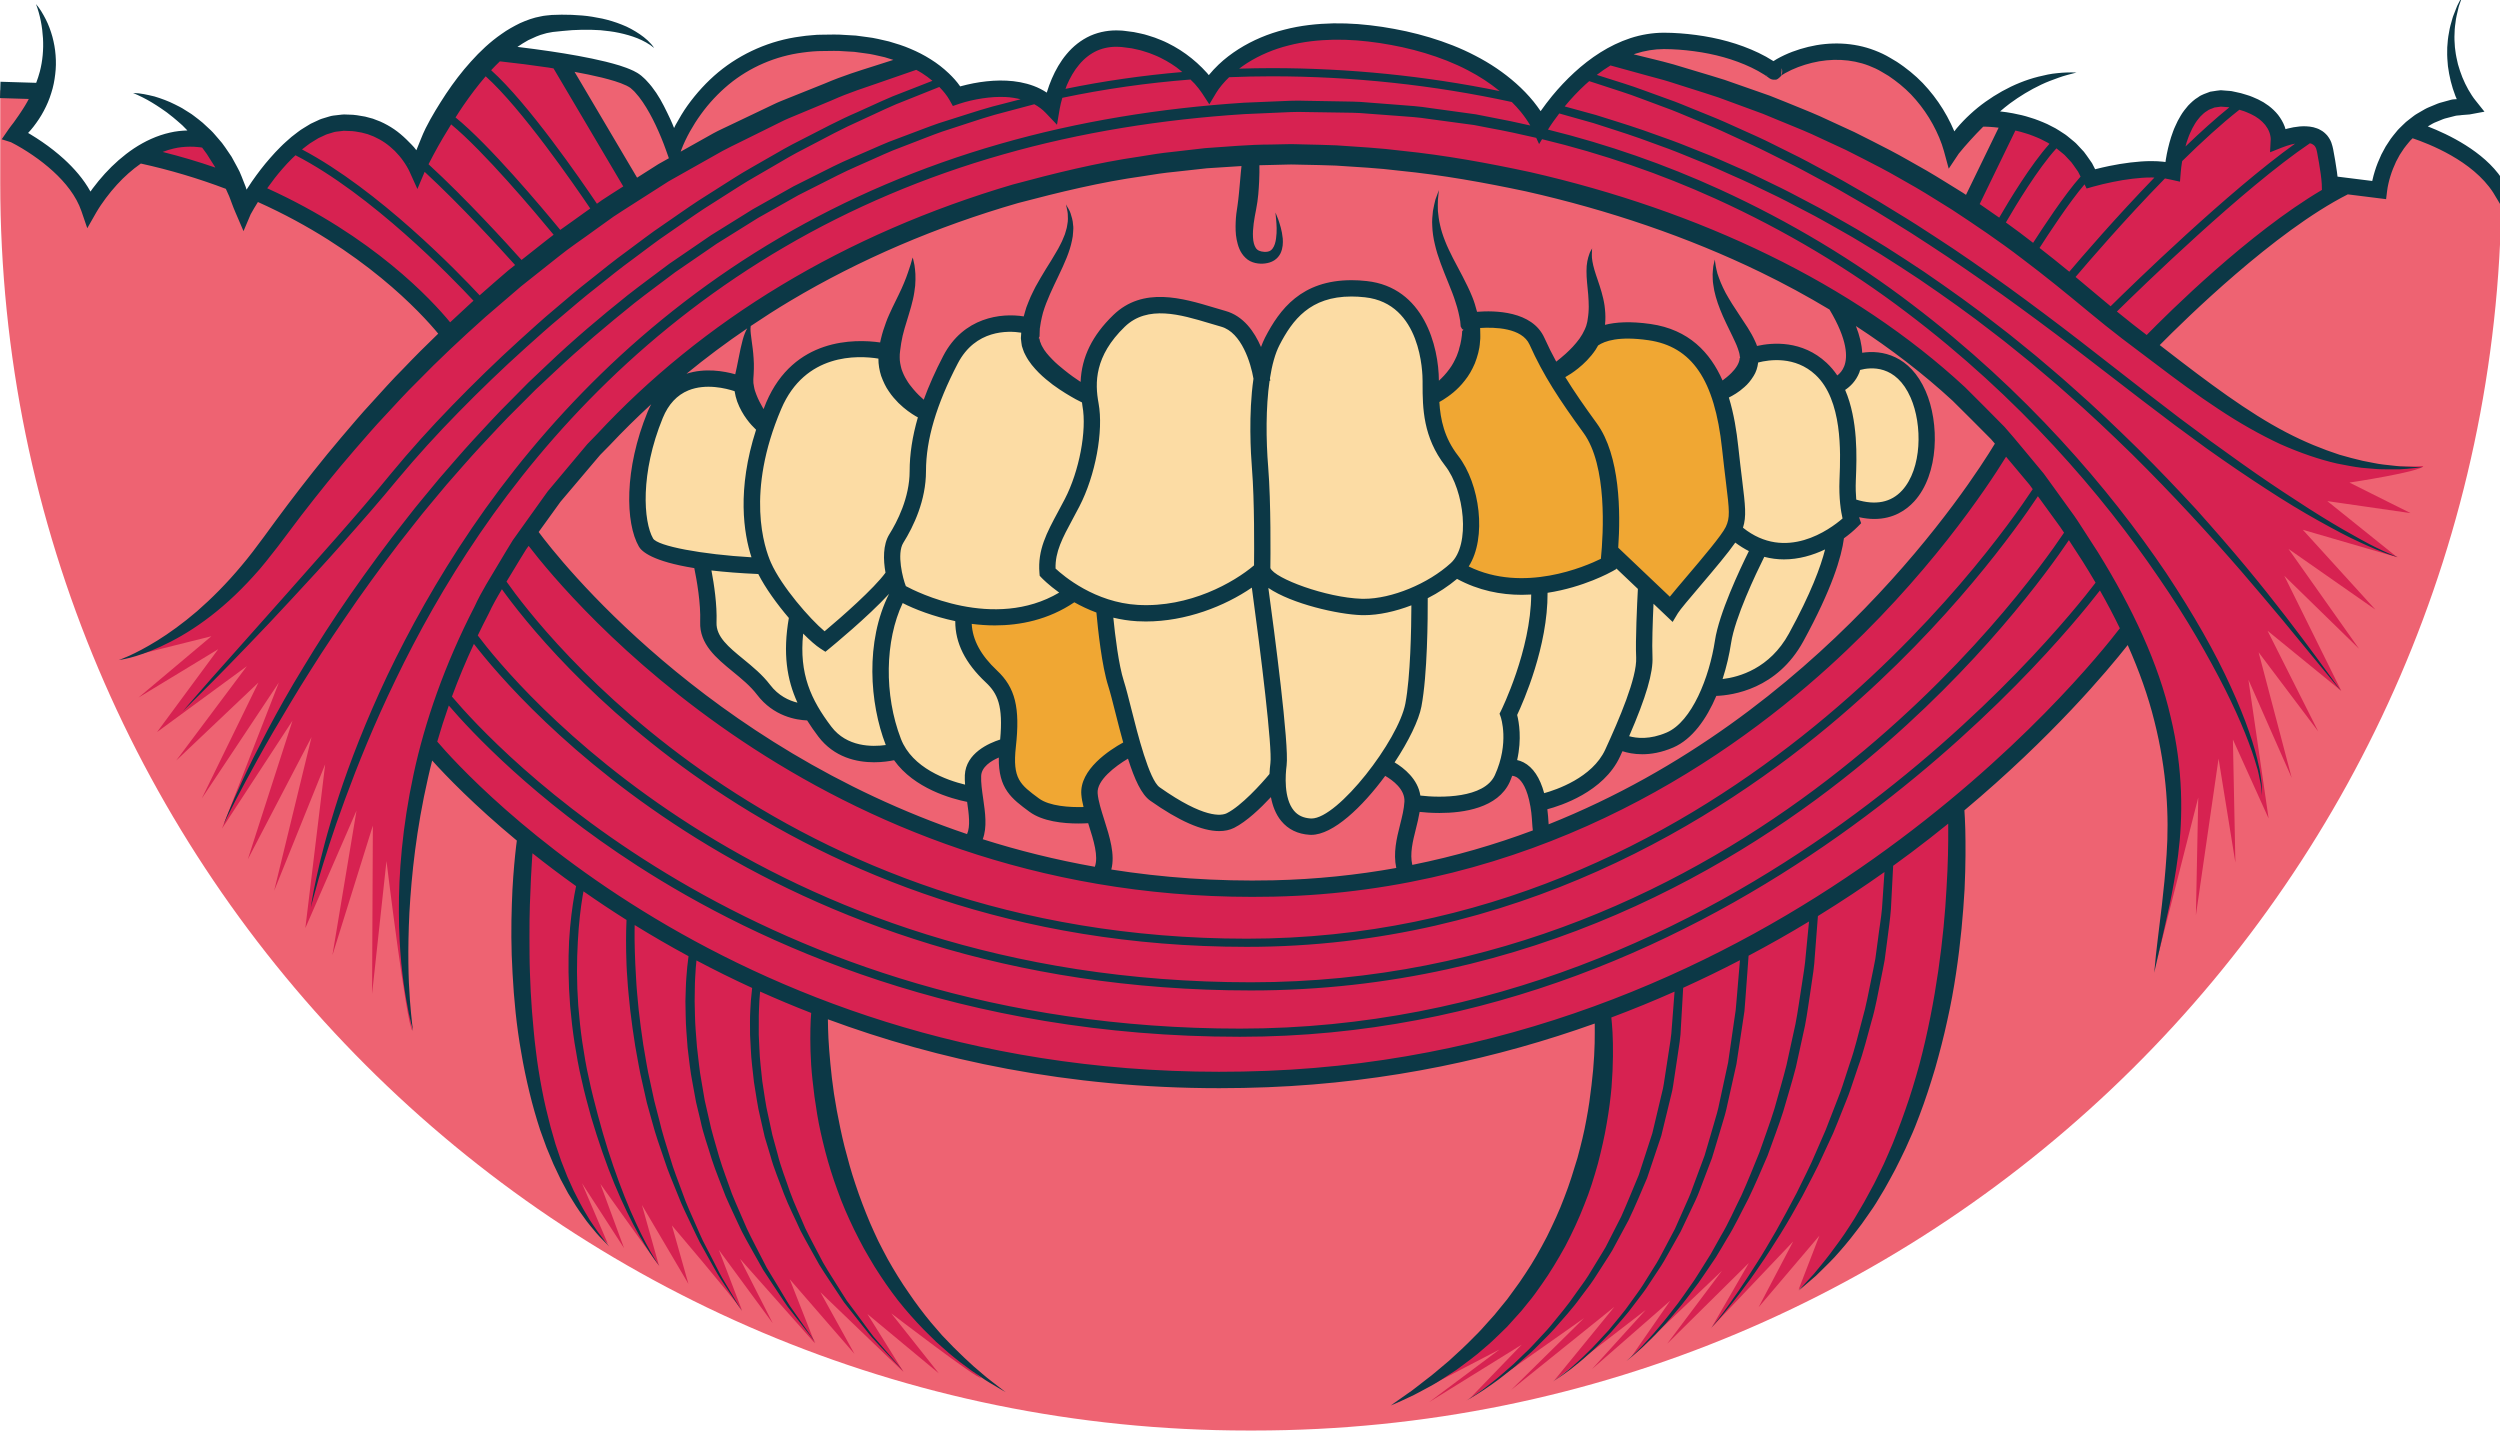 <?xml version="1.0" encoding="utf-8"?>
<!-- Generator: Adobe Illustrator 15.0.0, SVG Export Plug-In . SVG Version: 6.00 Build 0)  -->
<!DOCTYPE svg PUBLIC "-//W3C//DTD SVG 1.1//EN" "http://www.w3.org/Graphics/SVG/1.1/DTD/svg11.dtd">
<svg version="1.1" id="Layer_1" xmlns="http://www.w3.org/2000/svg" xmlns:xlink="http://www.w3.org/1999/xlink" x="0px" y="0px"
	 width="305.834px" height="176.833px" viewBox="0 0 305.834 176.833" enable-background="new 0 0 305.834 176.833"
	 xml:space="preserve">
<g>
	<defs>
		<rect id="beast-mouth-11-id-1" y="-0.625" width="306.056" height="175.625"/>
	</defs>
	<clipPath id="beast-mouth-11-id-2">
		<use xlink:href="#beast-mouth-11-id-1"  overflow="visible"/>
	</clipPath>
	<path clip-path="url(#beast-mouth-11-id-2)" fill="#EE6372" d="M305.363,22.834c-2-3.5-10.166-6.833-10.166-6.833
		c-2.166,0.834-4.334,7.5-4.334,7.5l-5.833-0.667c-0.167-9.667-6.167-5.833-6.167-5.833s2-2.334-5.166-4.667
		s-7.834,8.667-7.834,8.667c-5.667-1.333-10.333,0.833-10.333,0.833c-3.5-7.834-12.833-7.5-12.833-7.5l-3.833,4
		c-7.333-17.833-22-9.5-22-9.5s-1.334-2.5-11.167-3.833s-17.5,10.5-17.5,10.5s-3.333-8.167-20-11.334
		c-14.836-2.819-20.167,6.5-20.167,6.5s-3.667-5.166-11-5.833c-7.334-0.667-8.5,8.167-8.5,8.167c-2.5-3.666-12-1.667-12-1.667
		c-4.667-6.333-14.667-6.167-14.667-6.167c-14-1-19.333,12.667-19.333,12.667s-2.834-5.833-4.5-7.666
		c-1.667-1.833-17.167-3.5-17.167-3.5c-3.166,0.834-9.833,13.957-9.833,13.957s-1.334-4.957-8.334-5.457S29.863,25,29.863,25
		s-1.167-4.332-4.667-8.417c-6.666-2.085-14.166,8.751-14.166,8.751C9.863,21.501,1.78,16.5,1.78,16.5l3.583-5.166L0.03,11.067
		v11.298C0.03,106.663,68.367,175,152.667,175h0.728c83.824,0,151.855-67.574,152.618-151.218
		C305.801,23.527,305.585,23.222,305.363,22.834"/>
	<path clip-path="url(#beast-mouth-11-id-2)" fill="#FCDCA4" d="M79.53,66.833c-1.878-2.167-1.334-9.416-0.834-12.583s3.584-9.917,11.5-7.583
		c0,0,1.667,4.166,3.667,4.75c0,0,2.333-10,14.667-8.584c0,0,1.083,6.5,5,7.334c0,0,3.916-12.584,12.583-10.5
		c0,0,0.083,6.75,7.083,8.416c0,0,0.834-11.25,7.5-10.916c6.667,0.333,10.75,1.916,11.667,3.583s1.917,4.5,1.917,4.5
		s3.083-9.917,10.083-9.917s10.917,3.167,10.75,12.417c0,0,5.667-0.917,4.667-8.333c0,0,6.167-1.334,7.333,0.916
		c1.167,2.25,2.5,4.917,3.167,5.334c0,0,3.5-3.084,4.75-5c0,0,11.583-2,15,6.916c0,0,4.417-1.916,4.083-4.25
		c0,0,7.5-1.833,10.25,3.834c0,0,2-0.667,2.5-2.75c0,0,6.084-1.417,7.5,3c1.417,4.416,2.834,16.5-8,14.5l0.084,2.333l-2.084,1
		c0,0-2,10.25-5.5,14.167c-3.5,3.916-9.416,4.583-9.416,4.583s-2,8.417-11.584,6.917c0,0-3.083,6.333-9.333,7.166
		c0,0-0.75-4.333-3.667-4.583c0,0-2,6.583-11.916,4.833c0,0-0.75-4.333-3.667-4.75c0,0-4.25,8.167-9.333,7.667
		c-5.084-0.5-3.667-6.5-3.667-6.5s-3.834,5.667-6.584,5.583c-2.75-0.083-8.083-2.25-9-3.666c-0.916-1.417-2.166-5.417-2.166-5.417
		s-5.084,3.583-5.167,4.833s0.667,3.75,0.667,3.75s-4.25,0.75-7.167-1.083s-4-4.75-3.833-7.417c0,0-4.75,1.167-4.084,5.667
		c0,0-6.083-0.583-9.25-4.917c0,0-7.666,1.834-10.916-5.666c0,0-2.417,1.083-5.75-2.584c-3.334-3.666-6.167-5.333-6.584-7.5
		c-0.416-2.166-0.416-7.25-0.416-7.25S80.613,68.083,79.53,66.833"/>
	<path clip-path="url(#beast-mouth-11-id-2)" fill="#F0A733" d="M175.113,47.75c0,0-0.083,5.083,1.084,6.5c1.166,1.417,6.25,9.583,2.083,15.333
		c0,0,2.417,2.584,9.583,1.834c7.167-0.75,9.167-2.334,9.167-2.334s1.083-11.916-1-14.416S189.447,44.5,188.447,42.5
		s-6-4.917-8-3.417C180.447,39.083,180.28,46.667,175.113,47.75"/>
	<path clip-path="url(#beast-mouth-11-id-2)" fill="#F0A733" d="M117.78,75.083c0,0,7.833,1,13.166-2.25l4.25,1.667l3,17.083
		c0,0-6.25,2.5-4.833,7.667c0,0-3.417,1.083-6.917-0.917s-3-4.5-2.916-7.916c0.083-3.417,0.166-6-2.5-8.25
		C118.363,79.917,117.196,78.583,117.78,75.083"/>
	<path clip-path="url(#beast-mouth-11-id-2)" fill="#F0A733" d="M197.03,67.583l7.417,6.917c0,0,8.25-9.167,8.25-10.833
		c0-1.667-0.917-13.917-3.084-17.25c-2.166-3.334-6.75-7.417-14.166-5.75c0,0-2.25,4.416-5.167,5c0,0,4.417,6.416,5.25,8
		C196.363,55.25,197.363,65.25,197.03,67.583"/>
	<path clip-path="url(#beast-mouth-11-id-2)" fill="#D72251" d="M17.03,19.5c0,0,10.333,2.083,11.333,2.583s1.5,2.917,1.5,2.917l1.667-1.333
		c0,0,15.5,6.333,23.25,17.083l22.917-17.417L68.53,7.25l-8.75-0.667c0,0-7.833,9.334-8.667,13.417c0,0-4-6.083-9.916-4.917
		c-5.917,1.167-11.084,9-11.084,9s-3.75-7.416-4.916-7.5C25.197,16.583,20.53,15.75,17.03,19.5"/>
	<path clip-path="url(#beast-mouth-11-id-2)" fill="#D72251" d="M246.197,14.667L240.863,25.5l21.667,16.417c0,0,13.667-12.334,15.917-13.834
		s7-4.5,7-4.5s-0.25-6.583-1.667-7c-1.417-0.416-4.917,0.584-4.917,0.584s-1.333-5.25-5.916-5.417
		c-4.584-0.167-6.917,5.25-7.417,8.667c0,0-6.833,0.25-9.583,1.75C255.947,22.167,253.697,15.917,246.197,14.667"/>
	<path clip-path="url(#beast-mouth-11-id-2)" fill="#D72251" d="M64.614,65.25c0,0,25.516,40.933,88.5,43.667
		c57.583,2.5,92.083-54.75,92.083-54.75s13,12.833,15.166,23.083c0,0-41.442,55.464-112.958,54.875
		c-60.75-0.5-94.967-39.743-94.75-40.875C54.781,80.125,64.614,65.25,64.614,65.25"/>
	<path clip-path="url(#beast-mouth-11-id-2)" fill="#D72251" d="M64.197,102.583c0,0-0.417,18.75,0.75,26.084
		c1.167,7.333,3.093,17.548,9.417,23.5l-3.167-7.417l5.146,7.938l-2.896-7.855c0,0,6.208,8.685,7.167,10l-2.083-7.416l5.687,9.646
		l-2.021-7.146c0,0,7.227,8.476,8.584,10.416l-2.834-7.416l6.584,8.958l-4-7.875c0,0,7.713,8.711,9.166,10.333l-3.083-7.833
		l7.917,9.125l-4.167-7.542c0,0,9.311,8.967,10.167,9.75l-4.417-7.083l8.729,7.25l-5.812-7.333c0,0,10.656,8.177,11,7.896
		c-22.875-19.75-19.5-44.896-19.5-44.896S88.364,116.583,64.197,102.583"/>
	<path clip-path="url(#beast-mouth-11-id-2)" fill="#D72251" d="M196.155,124c0,0,3.625,30.25-25.75,47.875l13.042-6.792l-8.623,6.444
		l11.331-7.027l-6.407,6.64l14.032-9.89l-8.91,8.781l12.618-10.156l-7.369,9.02l11.203-8.645l-6.564,7.233l9.564-8.358l-4.794,6.908
		l11.127-10.575l-6.704,8.929l9.996-9.887l-4.534,7.854l9.95-10.479l-4.23,8.047l7.439-8.755c0,0-2.459,6.375-2.542,6.583
		c0,0,19.625-14.5,19.25-58C239.28,99.75,213.28,117.125,196.155,124"/>
	<path clip-path="url(#beast-mouth-11-id-2)" fill="#D72251" d="M14.53,80.667l11.333-2.834l-8.916,7.5l9.75-5.916l-7.481,10.136l10.98-8.053
		l-8.637,11.535L31.613,83.5l-6.929,14.18l9.429-14.18l-6.954,17.859l8.621-13.192l-5.466,16.962l7.799-14.962l-4.578,18.81
		L39.78,93.5l-2.427,20.037l6.26-14.37l-2.949,17.693L45.613,101l-0.096,20.585l1.763-16.252c0,0,2.454,20.142,3.167,20.75
		c0,0-7.5-33.416,17.666-65.666C93.28,28.167,130.863,19,154.863,19s51.417,2.75,81.834,27.25
		c30.416,24.5,31.666,53.583,26.833,72.5l5.39-21.193l-0.287,14.403l2.772-19.155l2.058,12.729l-0.304-15.067l4.368,9.658
		l-2.469-16.968l5.296,12.006l-4.052-15.368l7.293,9.682l-6.197-12.312l9.02,7.359l-6.973-14.084l9.137,8.918l-8.625-12.207
		l10.629,7.425l-8.875-9.765l11.555,3.364l-8.557-6.872l10.188,1.471l-7.483-3.737c0,0,8.875-1.338,9.034-2.035
		c0,0-13,1.25-23.25-6.75s-40.417-35.833-75.75-43.5c0,0-7.584,5.5-9,8.75c0,0-5.917-10.667-21.667-11.833
		c-15.75-1.167-18.917,7.416-18.917,7.416s-3.667-7-11.5-6.666c-7.833,0.333-7.583,8.916-7.583,8.916s-6.5-4.666-11.917-1.833
		c0,0-1.416-3.583-5.333-4.083c0,0-23.583,6.833-44.5,23C46.113,46.583,39.197,58.5,35.28,63.75S22.613,79.167,14.53,80.667"/>
	<path clip-path="url(#beast-mouth-11-id-2)" fill="#0C3846" d="M297.001,15.464l0.571-0.331c0.27-0.157,0.572-0.246,0.855-0.375
		c0.29-0.12,0.571-0.249,0.884-0.314l0.913-0.235c0.3-0.102,0.628-0.074,0.94-0.133L302.114,14h0.002l1.818-0.337l-1.097-1.377
		c-0.133-0.16-0.308-0.399-0.451-0.621c-0.152-0.225-0.289-0.463-0.429-0.701c-0.271-0.482-0.512-0.985-0.725-1.503
		c-0.212-0.519-0.381-1.054-0.539-1.597c-0.127-0.548-0.258-1.102-0.32-1.667c-0.05-0.281-0.069-0.564-0.08-0.85
		c-0.009-0.284-0.05-0.573-0.032-0.858l0.032-0.863c0.004-0.29,0.066-0.572,0.098-0.861c0.043-0.284,0.061-0.58,0.14-0.859
		l0.2-0.854c0.055-0.29,0.172-0.56,0.262-0.839l0.287-0.838l-0.403,0.79c-0.129,0.267-0.286,0.524-0.381,0.805l-0.326,0.835
		c-0.122,0.276-0.182,0.569-0.269,0.857c-0.073,0.291-0.179,0.578-0.227,0.876l-0.16,0.895c-0.061,0.299-0.062,0.604-0.096,0.907
		c-0.032,0.305-0.053,0.61-0.043,0.916c-0.019,0.614,0.034,1.228,0.09,1.845c0.086,0.61,0.188,1.226,0.342,1.829
		c0.151,0.603,0.34,1.206,0.566,1.793c0.054,0.134,0.116,0.271,0.173,0.407c-0.258,0.018-0.517,0.015-0.769,0.096l-1.066,0.293
		c-0.359,0.081-0.7,0.238-1.042,0.381c-0.339,0.152-0.695,0.269-1.019,0.454l-0.97,0.563c-0.328,0.181-0.604,0.44-0.907,0.658
		c-0.306,0.219-0.587,0.464-0.847,0.735c-0.26,0.268-0.55,0.509-0.772,0.809c-0.231,0.292-0.483,0.57-0.695,0.875l-0.61,0.931
		l-0.526,0.976c-0.312,0.669-0.593,1.349-0.806,2.054c-0.108,0.351-0.205,0.706-0.285,1.068c-0.01,0.039-0.016,0.078-0.024,0.117
		l-4.249-0.531l-0.074-0.6l-0.213-1.379l-0.244-1.358c-0.023-0.187-0.137-0.556-0.228-0.837c-0.11-0.295-0.297-0.606-0.509-0.868
		c-0.236-0.262-0.495-0.496-0.799-0.649c-0.289-0.189-0.594-0.257-0.89-0.35c-0.59-0.133-1.145-0.138-1.671-0.098
		c-0.521,0.053-1.025,0.136-1.505,0.265c-0.078,0.02-0.153,0.046-0.231,0.067c-0.033-0.108-0.065-0.216-0.104-0.328
		c-0.195-0.521-0.48-0.996-0.809-1.426c-0.338-0.42-0.727-0.784-1.139-1.1l-0.637-0.432l-0.664-0.355
		c-0.456-0.202-0.893-0.408-1.378-0.545l-0.72-0.216l-0.653-0.145l-0.325-0.07l-0.162-0.035c-0.139-0.023-0.152-0.017-0.232-0.026
		l-0.785-0.06c-0.26-0.036-0.525-0.019-0.797,0.031l-0.805,0.124c-0.504,0.204-1.057,0.346-1.484,0.681
		c-0.477,0.275-0.848,0.646-1.217,1.02c-0.332,0.388-0.656,0.793-0.903,1.22c-0.261,0.426-0.489,0.858-0.674,1.303
		c-0.214,0.438-0.347,0.893-0.511,1.341c-0.133,0.453-0.272,0.906-0.371,1.363c-0.113,0.454-0.194,0.913-0.271,1.375
		c-0.018,0.101-0.027,0.201-0.043,0.301c-0.09-0.012-0.182-0.03-0.27-0.038c-0.463-0.053-0.918-0.072-1.367-0.073
		c-0.903-0.011-1.781,0.068-2.652,0.169c-0.871,0.103-1.729,0.251-2.579,0.424c-0.584,0.12-1.157,0.255-1.737,0.401l-0.119-0.235
		l-0.26-0.507l-0.326-0.469c-0.223-0.309-0.43-0.63-0.668-0.927l-0.778-0.835c-0.247-0.293-0.563-0.508-0.849-0.757
		c-0.291-0.244-0.58-0.489-0.903-0.681c-0.318-0.2-0.627-0.421-0.954-0.602l-0.997-0.511c-0.335-0.163-0.685-0.285-1.026-0.43
		c-0.342-0.149-0.697-0.248-1.047-0.361c-0.701-0.234-1.419-0.393-2.136-0.531c-0.521-0.101-1.043-0.172-1.565-0.23
		c0.395-0.333,0.789-0.67,1.207-0.978c1.191-0.877,2.465-1.652,3.825-2.296c0.679-0.324,1.386-0.587,2.104-0.842
		c0.718-0.266,1.462-0.441,2.216-0.64c-0.386-0.004-0.779-0.033-1.168-0.006c-0.39,0.015-0.782,0.037-1.172,0.082
		c-0.786,0.067-1.558,0.24-2.327,0.432c-1.541,0.386-3.032,1-4.434,1.78c-1.396,0.782-2.721,1.714-3.898,2.805
		c-0.592,0.543-1.15,1.121-1.666,1.738c-0.102,0.116-0.188,0.244-0.283,0.365c-0.264-0.629-0.561-1.231-0.888-1.838
		c-0.647-1.181-1.418-2.295-2.3-3.32c-0.877-1.038-1.877-1.938-2.992-2.757c-0.283-0.198-0.573-0.414-0.854-0.593l-0.824-0.49
		c-0.614-0.372-1.229-0.653-1.881-0.904c-2.599-1.004-5.492-1.076-8.135-0.432c-1.33,0.324-2.605,0.789-3.833,1.481
		c-0.141,0.081-0.28,0.167-0.425,0.263l-0.025-0.019c-0.582-0.374-1.178-0.698-1.785-0.991c-2.434-1.161-5.032-1.84-7.648-2.188
		c-1.314-0.175-2.616-0.275-3.961-0.279c-1.389,0.006-2.77,0.239-4.076,0.664c-2.617,0.863-4.9,2.404-6.857,4.196
		c-0.978,0.9-1.888,1.867-2.727,2.887c-0.492,0.602-0.954,1.215-1.4,1.849c-0.271-0.403-0.558-0.783-0.863-1.169
		c-0.649-0.8-1.366-1.532-2.127-2.211c-1.522-1.352-3.217-2.486-5.004-3.404c-1.783-0.936-3.659-1.655-5.567-2.233
		c-0.954-0.292-1.92-0.532-2.89-0.752c-0.983-0.214-1.967-0.392-2.914-0.54c-1.006-0.149-1.977-0.263-2.977-0.341
		c-0.996-0.072-1.996-0.105-3-0.092c-2.004,0.045-4.023,0.254-5.992,0.769c-1.97,0.492-3.882,1.288-5.624,2.389
		c-0.868,0.555-1.696,1.18-2.447,1.899c-0.424,0.41-0.816,0.822-1.187,1.278c-0.074-0.086-0.143-0.175-0.219-0.263
		c-0.389-0.429-0.793-0.843-1.224-1.227c-0.427-0.388-0.881-0.745-1.346-1.087c-0.469-0.337-0.955-0.649-1.46-0.933
		c-0.507-0.275-1.02-0.548-1.557-0.762c-0.532-0.231-1.078-0.423-1.635-0.583c-0.543-0.185-1.156-0.278-1.729-0.41l-0.804-0.105
		l-0.402-0.052c-0.216-0.032-0.321-0.022-0.486-0.035c-1.208-0.072-2.474,0.131-3.622,0.637c-1.144,0.516-2.134,1.313-2.903,2.238
		c-0.781,0.921-1.357,1.958-1.819,3.021c-0.229,0.533-0.425,1.075-0.593,1.627c-0.007,0.025-0.013,0.05-0.021,0.075
		c-0.506-0.334-1.047-0.609-1.604-0.817c-1.085-0.403-2.21-0.595-3.315-0.646c-1.106-0.056-2.196,0.028-3.266,0.185
		c-0.535,0.081-1.065,0.184-1.589,0.307l-0.787,0.2c-0.011,0.004-0.022,0.007-0.033,0.01c-0.421-0.607-0.873-1.096-1.383-1.587
		c-0.688-0.657-1.438-1.236-2.233-1.732c-0.791-0.502-1.625-0.927-2.479-1.284c-0.853-0.371-1.734-0.64-2.618-0.897
		c-0.893-0.195-1.784-0.442-2.69-0.536l-1.355-0.181l-1.378-0.08c-0.938-0.082-1.789-0.031-2.672-0.029l-0.693,0.014l-0.685,0.056
		c-0.458,0.024-0.913,0.092-1.368,0.155c-3.645,0.472-7.189,2.01-10.033,4.364c-1.418,1.18-2.685,2.572-3.757,4.062
		c-0.538,0.743-1.031,1.598-1.478,2.399c-0.063,0.116-0.118,0.247-0.179,0.366c-0.145-0.365-0.293-0.725-0.448-1.055
		c-0.5-1.054-1.058-2.249-1.735-3.247c-0.346-0.505-0.689-0.968-1.174-1.476c-0.241-0.275-0.427-0.402-0.643-0.611
		c-0.384-0.308-0.642-0.441-0.95-0.597c-1.17-0.553-2.284-0.837-3.413-1.127c-2.25-0.546-4.495-0.928-6.746-1.267
		c-1.35-0.2-2.701-0.377-4.053-0.542c0.434-0.299,0.878-0.577,1.334-0.828c0.65-0.306,1.303-0.619,1.989-0.784
		c0.328-0.112,0.713-0.144,1.011-0.213l1.196-0.123c0.805-0.091,1.522-0.129,2.305-0.144c0.773-0.014,1.545-0.004,2.317,0.051
		c0.767,0.078,1.538,0.16,2.294,0.327c0.758,0.163,1.508,0.372,2.237,0.661c0.721,0.301,1.426,0.67,2.045,1.188
		c-0.448-0.681-1.091-1.227-1.77-1.693c-0.688-0.457-1.42-0.875-2.2-1.169c-0.773-0.313-1.574-0.551-2.389-0.736
		c-0.815-0.163-1.638-0.315-2.467-0.378c-0.817-0.07-1.707-0.109-2.5-0.1L67.501,1.83c-0.491,0.057-0.914,0.071-1.359,0.178
		c-0.888,0.154-1.723,0.469-2.528,0.826c-0.784,0.388-1.551,0.811-2.246,1.313c-1.418,0.977-2.65,2.146-3.763,3.39
		c-1.121,1.238-2.119,2.558-3.035,3.927c-0.903,1.377-1.762,2.758-2.497,4.22c-0.454,0.907-0.746,1.785-1.137,2.694
		c-0.361-0.511-0.782-0.867-1.219-1.323c-0.464-0.448-0.956-0.87-1.492-1.238c-0.536-0.369-1.109-0.682-1.703-0.949l-0.912-0.351
		l-0.943-0.252c-0.631-0.12-1.381-0.246-1.924-0.24l-0.44-0.016l-0.22-0.008c-0.191,0.003-0.197,0.016-0.305,0.023l-1.007,0.116
		c-0.336,0.039-0.641,0.169-0.963,0.253c-0.319,0.091-0.637,0.185-0.922,0.335l-0.881,0.411c-0.277,0.157-0.542,0.331-0.814,0.496
		c-0.558,0.315-1.017,0.734-1.524,1.104c-0.461,0.411-0.94,0.81-1.365,1.249c-0.432,0.436-0.859,0.874-1.251,1.339
		c-0.806,0.912-1.538,1.876-2.227,2.866c-0.232,0.33-0.447,0.669-0.665,1.006c-0.032-0.107-0.059-0.216-0.098-0.321l-0.497-1.267
		c-0.154-0.428-0.356-0.835-0.58-1.233c-0.211-0.404-0.429-0.805-0.654-1.201l-0.771-1.134c-0.25-0.383-0.539-0.736-0.847-1.076
		c-0.307-0.34-0.583-0.704-0.914-1.02l-1.004-0.931c-0.348-0.294-0.712-0.57-1.074-0.844c-0.352-0.284-0.76-0.498-1.135-0.747
		c-0.373-0.256-0.787-0.444-1.188-0.65c-0.396-0.211-0.816-0.377-1.231-0.544c-0.412-0.173-0.848-0.291-1.268-0.432
		c-0.869-0.209-1.734-0.415-2.618-0.425c0.808,0.342,1.574,0.724,2.303,1.166c0.357,0.235,0.728,0.432,1.069,0.684
		c0.341,0.25,0.698,0.462,1.019,0.734c0.326,0.262,0.661,0.503,0.966,0.785s0.637,0.525,0.913,0.835
		c0.123,0.131,0.249,0.256,0.377,0.381c-0.719,0.025-1.439,0.093-2.137,0.262c-1.596,0.356-3.078,1.059-4.405,1.932
		c-1.321,0.886-2.502,1.937-3.554,3.088c-0.524,0.577-1.021,1.177-1.486,1.801c-0.095,0.128-0.184,0.262-0.278,0.392
		c-0.844-1.53-1.999-2.835-3.232-3.967c-0.848-0.77-1.744-1.473-2.678-2.111c-0.468-0.321-0.944-0.628-1.429-0.92
		c-0.098-0.059-0.196-0.113-0.294-0.17c0.223-0.248,0.455-0.489,0.653-0.76C4.561,14.896,5,14.249,5.362,13.555
		c0.369-0.688,0.68-1.414,0.907-2.167c0.122-0.373,0.222-0.753,0.301-1.138c0.071-0.387,0.148-0.77,0.184-1.161
		c0.099-0.774,0.109-1.56,0.047-2.331c-0.054-0.771-0.197-1.53-0.392-2.266C6.204,3.759,5.946,3.045,5.605,2.376
		C5.261,1.71,4.89,1.06,4.405,0.5C4.92,1.874,5.177,3.294,5.259,4.686C5.337,6.078,5.212,7.45,4.874,8.752
		c-0.122,0.471-0.277,0.929-0.446,1.38L0.06,10L0,12l3.521,0.106c-0.061,0.112-0.117,0.228-0.181,0.339
		c-0.167,0.29-0.33,0.583-0.518,0.863c-0.175,0.287-0.373,0.562-0.56,0.845l-0.589,0.836c-0.208,0.272-0.425,0.54-0.622,0.826
		L0.207,17.04l1.139,0.36c0.431,0.215,0.907,0.484,1.352,0.75c0.45,0.271,0.893,0.556,1.326,0.853
		c0.868,0.594,1.693,1.243,2.462,1.941c1.527,1.395,2.842,3.037,3.473,4.878l0.717,2.096l1.103-1.933
		c0.154-0.27,0.357-0.586,0.55-0.876c0.199-0.294,0.405-0.585,0.619-0.871c0.425-0.572,0.881-1.122,1.36-1.648
		c0.887-0.972,1.867-1.844,2.923-2.583c3.571,0.786,7.061,1.83,10.397,3.094l0.27,0.598c0.185,0.368,0.3,0.767,0.455,1.15
		c0.141,0.39,0.295,0.774,0.461,1.159l0.976,2.268l0.874-2.058v-0.001c0.257-0.472,0.559-0.975,0.858-1.455
		c0.01-0.016,0.021-0.03,0.031-0.048c12.829,5.755,20.019,13.634,22.056,16.102c-1.457,1.402-2.884,2.824-4.261,4.271
		c-1.364,1.362-2.631,2.792-3.901,4.188c-1.287,1.381-2.479,2.814-3.671,4.207c-2.375,2.793-4.559,5.586-6.586,8.261
		c-2.04,2.684-3.801,5.288-5.637,7.452c-1.828,2.194-3.689,4.044-5.441,5.574c-1.766,1.512-3.425,2.697-4.851,3.584
		c-2.857,1.776-4.731,2.396-4.731,2.396s0.486-0.058,1.379-0.283c0.889-0.232,2.182-0.646,3.752-1.368
		c1.566-0.724,3.418-1.742,5.368-3.172c1.955-1.418,3.998-3.248,5.991-5.455c1.013-1.084,1.962-2.33,2.937-3.571
		c0.944-1.251,1.919-2.544,2.922-3.874c2.033-2.629,4.218-5.365,6.591-8.101c1.191-1.362,2.381-2.767,3.665-4.116
		c1.267-1.365,2.531-2.764,3.889-4.093c2.646-2.726,5.468-5.36,8.344-7.929c1.462-1.256,2.925-2.512,4.382-3.763
		c1.504-1.193,3.001-2.382,4.487-3.562c1.472-1.198,3.052-2.227,4.547-3.331c0.755-0.542,1.506-1.081,2.252-1.615
		c0.759-0.514,1.535-0.99,2.293-1.481c1.522-0.972,3.019-1.928,4.484-2.864c1.514-0.853,2.995-1.688,4.437-2.5
		c0.721-0.406,1.432-0.807,2.133-1.202c0.703-0.389,1.425-0.715,2.12-1.067c1.396-0.69,2.745-1.356,4.04-1.997
		c0.652-0.311,1.273-0.653,1.911-0.92c0.638-0.266,1.261-0.526,1.869-0.779c1.215-0.507,2.368-0.988,3.452-1.44
		c2.145-0.963,4.105-1.563,5.696-2.123c2.331-0.808,3.921-1.358,4.613-1.599c0.234,0.13,0.471,0.255,0.695,0.397
		c0.456,0.284,0.881,0.606,1.29,0.945c-0.838,0.327-2.061,0.805-3.617,1.413c-1.584,0.57-3.423,1.458-5.559,2.417
		c-2.155,0.921-4.488,2.16-7.051,3.479c-1.294,0.635-2.589,1.394-3.935,2.169c-1.34,0.784-2.757,1.546-4.146,2.436
		c-1.393,0.886-2.825,1.795-4.287,2.724c-1.448,0.952-2.889,1.981-4.375,2.998c-1.5,0.997-2.934,2.137-4.43,3.229
		c-1.501,1.086-2.958,2.268-4.435,3.445c-1.493,1.159-2.943,2.396-4.398,3.636c-1.47,1.224-2.883,2.524-4.309,3.81
		c-2.842,2.58-5.591,5.263-8.222,7.975c-2.629,2.703-5.135,5.489-7.421,8.255c-2.267,2.782-4.533,5.391-6.702,7.861
		c-2.178,2.461-4.237,4.789-6.137,6.937c-3.814,4.289-6.992,7.864-9.217,10.366C23.623,85.559,22.364,87,22.364,87
		s1.377-1.331,3.737-3.709c1.189-1.181,2.591-2.654,4.217-4.328c1.627-1.673,3.43-3.59,5.38-5.699
		c1.951-2.106,4.068-4.388,6.247-6.855c2.184-2.461,4.481-5.078,6.761-7.848c2.301-2.752,4.772-5.471,7.41-8.155
		c2.628-2.682,5.374-5.333,8.211-7.882c1.424-1.271,2.834-2.556,4.301-3.764c1.446-1.232,2.884-2.462,4.366-3.615
		c1.467-1.171,2.913-2.346,4.403-3.426c1.485-1.086,2.909-2.219,4.397-3.211c1.475-1.01,2.905-2.033,4.341-2.979
		c1.451-0.923,2.871-1.827,4.254-2.707c1.377-0.888,2.786-1.635,4.107-2.429c1.33-0.779,2.609-1.543,3.888-2.183
		c2.532-1.328,4.837-2.577,6.968-3.506c2.111-0.968,3.93-1.864,5.496-2.44c1.878-0.752,3.258-1.304,4.061-1.625
		c0.494,0.493,0.955,1.073,1.224,1.552l0.435,0.775l0.797-0.273c0.193-0.066,0.442-0.141,0.669-0.204l0.706-0.18
		c0.474-0.111,0.953-0.202,1.433-0.275c0.959-0.142,1.926-0.215,2.871-0.165c0.623,0.029,1.226,0.133,1.813,0.274
		c-0.909,0.235-2.07,0.534-3.455,0.892c-1.831,0.501-4.014,1.25-6.54,2.033c-1.251,0.429-2.559,0.951-3.951,1.466
		c-0.694,0.262-1.406,0.531-2.135,0.805c-0.726,0.284-1.448,0.623-2.197,0.942c-1.483,0.669-3.065,1.291-4.637,2.073
		c-1.569,0.786-3.191,1.601-4.859,2.437c-1.626,0.915-3.296,1.854-5.004,2.816c-1.663,1.033-3.362,2.09-5.09,3.165
		c-1.68,1.148-3.387,2.316-5.115,3.5c-1.669,1.263-3.385,2.508-5.067,3.824c-3.336,2.667-6.657,5.468-9.797,8.461l-2.362,2.236
		L62.365,49.1c-1.54,1.516-2.978,3.117-4.435,4.678c-1.445,1.569-2.815,3.185-4.19,4.76c-1.318,1.624-2.678,3.182-3.91,4.798
		c-2.534,3.178-4.838,6.36-6.975,9.41c-2.122,3.061-4.025,6.026-5.701,8.809c-1.701,2.768-3.152,5.37-4.388,7.702
		c-1.217,2.342-2.272,4.386-3.053,6.111c-1.605,3.433-2.349,5.466-2.349,5.466s0.914-1.96,2.708-5.286
		c0.899-1.661,1.995-3.674,3.312-5.948c1.346-2.259,2.838-4.82,4.574-7.548c1.713-2.742,3.684-5.638,5.788-8.685
		c2.139-3.022,4.443-6.176,6.975-9.324c1.232-1.601,2.59-3.142,3.906-4.75c1.374-1.559,2.742-3.157,4.184-4.71
		c1.453-1.543,2.887-3.127,4.423-4.625l2.276-2.28l2.353-2.208c3.134-2.951,6.431-5.721,9.73-8.376
		c1.665-1.308,3.364-2.544,5.018-3.8c1.71-1.174,3.401-2.334,5.063-3.476c1.71-1.066,3.392-2.116,5.039-3.143
		c1.69-0.954,3.342-1.887,4.952-2.796c1.649-0.833,3.253-1.645,4.805-2.429c1.55-0.787,3.111-1.415,4.575-2.09
		c0.739-0.322,1.452-0.664,2.168-0.951c0.72-0.278,1.424-0.55,2.109-0.814c1.375-0.521,2.666-1.05,3.902-1.484
		c2.497-0.795,4.655-1.558,6.466-2.068c2.254-0.601,3.906-1.041,4.839-1.29c0.521,0.283,0.994,0.633,1.397,1.058l1.379,1.452
		l0.338-1.985c0.069-0.401,0.187-0.871,0.317-1.312c5.124-1.076,10.386-1.827,15.674-2.237c0.176,0.177,0.362,0.346,0.53,0.53
		c0.323,0.367,0.66,0.791,0.889,1.141l0.888,1.361l0.844-1.408c0.367-0.615,0.967-1.321,1.578-1.908
		c1.711-0.068,3.442-0.11,5.167-0.11c9.97,0,19.858,1.065,29.418,3.145c0.388,0.39,0.763,0.79,1.106,1.214
		c0.42,0.517,0.836,1.106,1.15,1.658c-1.595-0.363-3.197-0.706-4.816-1.003l-1.845-0.362l-1.866-0.257
		c-1.244-0.171-2.492-0.342-3.74-0.514c-1.246-0.201-2.506-0.288-3.766-0.381l-3.785-0.292c-1.261-0.13-2.535-0.12-3.806-0.146
		l-3.819-0.066c-1.278-0.054-2.537,0.027-3.801,0.076l-3.791,0.159c-10.165,0.66-20.238,2.281-29.869,5.05
		c-9.625,2.755-18.756,6.666-26.978,11.5c-8.233,4.823-15.547,10.546-21.806,16.642C67.252,51.853,62.016,58.299,57.73,64.6
		c-4.287,6.307-7.668,12.442-10.341,18.023c-2.651,5.595-4.591,10.641-5.974,14.86c-1.368,4.227-2.232,7.609-2.719,9.936
		C38.185,109.74,38.03,111,38.03,111s0.3-1.231,0.955-3.508c0.681-2.27,1.695-5.592,3.231-9.731
		c1.524-4.141,3.515-9.12,6.198-14.646c2.663-5.531,6.028-11.61,10.289-17.851c4.26-6.236,9.458-12.608,15.67-18.63
		c6.206-6.02,13.45-11.663,21.598-16.415c8.139-4.763,17.172-8.61,26.7-11.316c9.521-2.721,19.536-4.304,29.559-4.943l3.79-0.167
		c1.264-0.054,2.531-0.137,3.779-0.085l3.758,0.057c1.252,0.023,2.502,0.01,3.752,0.136l3.744,0.279
		c1.248,0.089,2.494,0.171,3.727,0.367c1.234,0.167,2.47,0.334,3.701,0.5l1.846,0.248l1.825,0.354
		c1.944,0.353,3.87,0.767,5.78,1.214l0.351,0.763l0.362-0.598c7.41,1.783,14.533,4.251,21.197,7.272
		c8.592,3.899,16.453,8.646,23.346,13.881c6.91,5.217,12.926,10.816,18.059,16.361c5.135,5.548,9.391,11.04,12.839,16.12
		c3.487,5.057,6.122,9.729,8.118,13.657c1.98,3.938,3.229,7.184,3.869,9.453c0.193,0.562,0.257,1.079,0.361,1.518
		c0.105,0.44,0.176,0.812,0.185,1.117c0.052,0.61,0.079,0.925,0.079,0.925s-0.001-0.316-0.003-0.93
		c0.016-0.311-0.019-0.69-0.095-1.14c-0.078-0.445-0.109-0.979-0.269-1.554c-0.476-2.339-1.584-5.677-3.44-9.72
		c-1.836-4.052-4.494-8.771-7.918-13.929c-3.461-5.13-7.738-10.676-12.9-16.28c-5.16-5.603-11.211-11.265-18.172-16.546
		c-6.941-5.299-14.867-10.112-23.54-14.074c-6.601-3.013-13.655-5.493-20.992-7.306c0.411-0.664,0.886-1.324,1.381-1.974
		c0.837,0.236,2.265,0.64,4.204,1.185c1.579,0.524,3.512,1.103,5.697,1.875c1.089,0.397,2.248,0.82,3.471,1.267
		c1.221,0.452,2.477,0.994,3.803,1.523c1.33,0.516,2.676,1.148,4.084,1.772c1.414,0.607,2.846,1.298,4.316,2.016
		c1.482,0.692,2.969,1.476,4.486,2.277c1.535,0.776,3.05,1.662,4.605,2.537c1.564,0.858,3.09,1.847,4.668,2.784
		c1.555,0.979,3.116,1.989,4.678,3.025c3.098,2.111,6.213,4.307,9.211,6.659c1.524,1.143,2.979,2.376,4.463,3.557
		c1.443,1.235,2.91,2.426,4.303,3.684c2.831,2.463,5.506,5.011,8.064,7.506c5.082,5.027,9.584,9.96,13.332,14.283
		c1.857,2.176,3.569,4.165,5.051,5.96c1.478,1.799,2.767,3.366,3.828,4.657c2.111,2.594,3.35,4.051,3.35,4.051
		s-1.128-1.543-3.104-4.242c-1.988-2.69-4.852-6.522-8.521-10.938c-1.835-2.207-3.874-4.557-6.07-7.008
		c-2.234-2.417-4.621-4.937-7.175-7.462c-2.563-2.515-5.244-5.084-8.082-7.568c-1.396-1.269-2.869-2.472-4.315-3.716
		c-1.49-1.193-2.949-2.438-4.479-3.593c-3.008-2.376-6.139-4.595-9.249-6.729c-1.567-1.048-3.14-2.069-4.7-3.06
		c-1.588-0.949-3.119-1.949-4.693-2.819c-1.564-0.886-3.088-1.782-4.629-2.569c-1.529-0.813-3.025-1.605-4.518-2.309
		c-1.48-0.726-2.919-1.433-4.348-2.04c-1.422-0.62-2.782-1.248-4.129-1.76c-1.34-0.524-2.609-1.062-3.842-1.51
		c-1.234-0.44-2.406-0.859-3.506-1.253c-2.211-0.764-4.175-1.337-5.773-1.855c-1.662-0.456-2.95-0.81-3.814-1.046
		c0.783-0.954,1.633-1.854,2.534-2.685c0.151-0.14,0.31-0.273,0.466-0.41c0.791,0.259,2.122,0.692,3.928,1.281
		c1.52,0.479,3.295,1.201,5.371,1.953c1.039,0.364,2.116,0.841,3.262,1.312c1.14,0.485,2.355,0.956,3.593,1.52
		c1.235,0.569,2.522,1.16,3.853,1.773c1.332,0.614,2.674,1.318,4.072,2.005c1.404,0.674,2.803,1.454,4.244,2.228
		c1.449,0.761,2.898,1.592,4.365,2.451c1.481,0.836,2.959,1.731,4.445,2.659c1.498,0.903,2.985,1.866,4.479,2.846
		c2.994,1.945,5.979,4.016,8.939,6.116c2.95,2.118,5.868,4.281,8.713,6.453c2.836,2.184,5.629,4.333,8.332,6.413
		c1.36,1.032,2.698,2.047,4.006,3.04c1.328,0.974,2.625,1.926,3.89,2.854c2.552,1.82,5.005,3.483,7.3,4.972
		c2.29,1.498,4.438,2.796,6.383,3.878c1.939,1.085,3.651,1.999,5.107,2.657c1.445,0.677,2.607,1.153,3.416,1.436
		c0.807,0.285,1.25,0.393,1.25,0.393s-1.725-0.607-4.507-2.143c-1.394-0.763-3.069-1.718-4.948-2.885
		c-0.938-0.586-1.936-1.21-2.967-1.9c-1.047-0.665-2.129-1.394-3.26-2.153c-2.26-1.518-4.648-3.25-7.181-5.073
		c-1.252-0.93-2.538-1.885-3.854-2.86c-1.301-0.999-2.631-2.019-3.981-3.057c-2.694-2.096-5.476-4.262-8.303-6.463
		c-2.838-2.191-5.754-4.379-8.705-6.521c-2.961-2.128-5.947-4.226-8.966-6.172c-1.504-0.984-2.999-1.951-4.51-2.859
		c-1.494-0.932-2.982-1.831-4.473-2.672c-1.479-0.863-2.939-1.699-4.398-2.464c-1.452-0.777-2.861-1.562-4.276-2.24
		c-1.411-0.688-2.76-1.403-4.106-2.01s-2.647-1.191-3.896-1.754c-1.251-0.558-2.48-1.022-3.633-1.501
		c-1.158-0.466-2.244-0.936-3.301-1.297c-2.101-0.742-3.916-1.461-5.437-1.927c-1.403-0.444-2.517-0.797-3.319-1.053
		c0.545-0.422,1.112-0.811,1.695-1.167l-0.004,0.017c0,0,1.7,0.468,4.677,1.288c0.739,0.213,1.579,0.407,2.458,0.684
		c0.877,0.279,1.825,0.581,2.838,0.903c1.012,0.327,2.092,0.653,3.223,1.037c1.123,0.413,2.303,0.848,3.533,1.3
		c0.617,0.227,1.246,0.458,1.885,0.693c0.631,0.261,1.273,0.525,1.927,0.796c1.303,0.547,2.667,1.074,4.039,1.685
		c1.362,0.632,2.762,1.28,4.192,1.943c1.416,0.694,2.836,1.454,4.293,2.198c1.453,0.759,2.879,1.618,4.351,2.44
		c1.454,0.85,2.887,1.777,4.353,2.675c2.871,1.893,5.773,3.84,8.549,5.974c2.801,2.103,5.511,4.319,8.188,6.539
		c1.338,1.106,2.693,2.206,4.066,3.255c1.359,1.025,2.699,2.039,4.018,3.035c2.637,2.003,5.225,3.919,7.789,5.599
		c2.551,1.698,5.096,3.131,7.536,4.271c2.466,1.092,4.815,1.893,6.948,2.379c1.076,0.209,2.078,0.413,3.016,0.52
		c0.943,0.065,1.801,0.185,2.583,0.185c0.778,0.001,1.474,0.003,2.078,0.003c0.603-0.025,1.114-0.087,1.526-0.125
		c0.826-0.081,1.266-0.123,1.266-0.123s-0.441-0.019-1.27-0.053c-0.412-0.017-0.918-0.037-1.517-0.061
		c-0.592-0.064-1.274-0.14-2.035-0.223c-0.761-0.082-1.587-0.291-2.489-0.451c-0.896-0.199-1.854-0.463-2.869-0.753
		c-2.01-0.657-4.225-1.539-6.527-2.746c-4.621-2.405-9.518-6.076-14.739-10.116c-0.233-0.18-0.476-0.366-0.709-0.548
		c3.058-3.098,14.067-13.91,23.007-18.437l3.691,0.462l0.994,0.124l0.126-1.024c0.03-0.251,0.089-0.586,0.157-0.884
		c0.068-0.308,0.151-0.613,0.246-0.916c0.183-0.607,0.428-1.192,0.692-1.767l0.448-0.832l0.518-0.785
		c0.176-0.258,0.389-0.486,0.581-0.731c0.136-0.19,0.308-0.349,0.476-0.509c1.973,0.672,7.316,2.721,9.855,6.639l0.991,1.652
		l0.063-3.37C303.82,18.503,299.515,16.44,297.001,15.464 M19.896,18.587c0.438-0.166,0.882-0.313,1.336-0.414
		c0.657-0.162,1.33-0.219,2.002-0.23c0.336-0.002,0.672,0.011,1.007,0.052c0.163,0.008,0.325,0.033,0.486,0.062
		c0.074,0.101,0.147,0.203,0.223,0.301c0.253,0.318,0.478,0.656,0.684,1.009l0.652,1.029c0.018,0.035,0.037,0.068,0.055,0.104
		C24.24,19.771,22.084,19.137,19.896,18.587 M50.03,20h0.071c-0.024,0.04-0.045,0.079-0.071,0.12V20z M57.733,36.957
		c-0.896,0.816-1.783,1.642-2.665,2.472c-2.248-2.731-9.431-10.521-22.38-16.397c0.588-0.827,1.203-1.634,1.869-2.389
		c0.366-0.434,0.758-0.835,1.153-1.234c0.14-0.146,0.29-0.28,0.438-0.416c9.294,4.788,19.08,14.9,21.778,17.796
		C57.862,36.844,57.798,36.9,57.733,36.957 M62.155,33.101c-1.168,0.993-2.321,2.012-3.477,3.027
		c-2.676-2.872-12.382-12.907-21.735-17.848c0.442-0.318,0.855-0.7,1.324-0.958l0.688-0.423l0.716-0.331
		c0.235-0.128,0.482-0.195,0.727-0.265c0.246-0.061,0.489-0.174,0.737-0.196l0.742-0.084c0.038-0.009,0.176-0.02,0.133-0.023
		l0.219,0.008l0.44,0.016c0.633,0,1.043,0.109,1.563,0.193l0.76,0.201l0.73,0.282c0.475,0.216,0.935,0.465,1.367,0.763
		c0.433,0.297,0.833,0.641,1.214,1.007c0.365,0.384,0.723,0.778,1.024,1.219c0.302,0.418,0.598,0.919,0.779,1.318l0.956,2.116
		l0.886-2.1c4.461,4.13,9.21,9.332,11.065,11.399C62.726,32.649,62.443,32.873,62.155,33.101 M66.724,29.491
		c-0.967,0.765-1.947,1.538-2.923,2.31c-1.866-2.087-6.765-7.471-11.379-11.709c0.201-0.387,0.406-0.775,0.608-1.161
		c0.369-0.693,0.755-1.379,1.153-2.055c0.329-0.559,0.666-1.11,1.006-1.659c3.977,3.261,10.292,10.773,12.538,13.499
		C67.39,28.969,67.053,29.225,66.724,29.491 M71.355,26.113c-0.923,0.679-1.876,1.332-2.818,2.01
		c-2.254-2.741-8.692-10.419-12.809-13.756c0.314-0.491,0.628-0.982,0.956-1.461c0.855-1.236,1.759-2.446,2.731-3.571
		c4.387,3.927,10.855,13.3,12.793,16.17C71.923,25.708,71.641,25.909,71.355,26.113 M75.985,22.975
		c-0.772,0.498-1.562,0.982-2.336,1.503c-0.207,0.147-0.418,0.298-0.625,0.446c-1.976-2.935-8.42-12.287-12.941-16.333
		c0.347-0.374,0.702-0.737,1.067-1.085c1.97,0.214,3.948,0.462,5.909,0.754c0.22,0.033,0.437,0.074,0.656,0.108l8.532,14.439
		C76.159,22.864,76.074,22.918,75.985,22.975 M80.553,20.072c-0.854,0.544-1.742,1.106-2.617,1.663L70.288,8.791
		c1.124,0.205,2.239,0.433,3.334,0.698c1.054,0.266,2.139,0.563,3.011,0.981c0.2,0.09,0.428,0.245,0.491,0.284
		c0.189,0.185,0.462,0.394,0.582,0.555c0.293,0.311,0.637,0.748,0.924,1.177c0.591,0.87,1.111,1.829,1.578,2.814
		c0.463,0.982,0.895,2.018,1.25,3.021l0.368,1.037C81.402,19.597,80.982,19.832,80.553,20.072 M106.785,8.126
		c-1.632,0.522-3.628,1.124-5.825,2.065c-1.109,0.444-2.288,0.918-3.532,1.416c-0.621,0.25-1.259,0.506-1.912,0.768
		c-0.653,0.263-1.29,0.601-1.957,0.908c-1.327,0.633-2.709,1.292-4.14,1.974c-0.71,0.352-1.455,0.666-2.17,1.063
		c-0.714,0.4-1.439,0.806-2.173,1.218c-0.595,0.333-1.201,0.673-1.808,1.014l0.084-0.229c0.26-0.707,0.643-1.499,1.04-2.219
		c0.408-0.73,0.858-1.438,1.349-2.116c0.978-1.359,2.13-2.586,3.408-3.65c2.568-2.119,5.721-3.476,9.035-3.907
		c0.824-0.114,1.671-0.19,2.496-0.188c0.871-0.003,1.776-0.052,2.588,0.029l1.248,0.072l1.253,0.169
		c0.842,0.084,1.649,0.314,2.468,0.489c0.352,0.104,0.703,0.212,1.051,0.325C108.579,7.554,107.752,7.817,106.785,8.126
		 M130.348,10.869c0.057-0.148,0.101-0.304,0.163-0.449c0.399-0.918,0.89-1.792,1.512-2.521c0.614-0.738,1.356-1.322,2.186-1.699
		c0.836-0.364,1.759-0.523,2.711-0.466c0.104,0.007,0.271,0.007,0.323,0.02l0.402,0.053l0.804,0.104
		c0.478,0.122,0.942,0.182,1.424,0.347c0.485,0.139,0.959,0.304,1.42,0.506c0.468,0.185,0.912,0.425,1.354,0.662
		c0.44,0.247,0.864,0.519,1.274,0.812c0.244,0.18,0.474,0.38,0.709,0.573C139.813,9.222,135.027,9.91,130.348,10.869 M155.53,8.333
		c-1.313,0-2.629,0.027-3.94,0.067c0.323-0.244,0.654-0.479,0.997-0.698c1.539-0.972,3.252-1.691,5.045-2.138
		c1.791-0.47,3.657-0.665,5.529-0.707c0.936-0.014,1.877,0.018,2.816,0.086c0.935,0.073,1.891,0.186,2.803,0.32
		c0.973,0.151,1.898,0.321,2.809,0.52c0.922,0.209,1.84,0.438,2.743,0.714c1.804,0.547,3.566,1.224,5.222,2.092
		c1.395,0.716,2.707,1.575,3.91,2.554C174.363,9.284,164.982,8.333,155.53,8.333 M267.503,17.393
		c0.144-0.383,0.259-0.786,0.437-1.146c0.156-0.377,0.343-0.727,0.548-1.061c0.194-0.341,0.438-0.632,0.675-0.916
		c0.262-0.255,0.514-0.521,0.816-0.684c0.271-0.234,0.617-0.28,0.922-0.434l0.512-0.069c0.168-0.038,0.342-0.054,0.525-0.02
		l0.543,0.039c0.029,0,0.128,0.011,0.1,0.003l0.137,0.028c-1.717,1.389-3.537,3.033-5.357,4.785
		C267.41,17.745,267.452,17.567,267.503,17.393 M217.947,8.354c0.009,0.021,0.02,0.05,0.039,0.103
		c0.056,0.178,0.05,0.399-0.006,0.562c-0.04,0.113-0.031,0.083-0.051,0.131c-0.024,0.046-0.035,0.06-0.047,0.078
		C217.958,8.747,217.965,8.483,217.947,8.354 M216.12,9.163C216.252,9.187,216.151,9.384,216.12,9.163 M240.135,23.588
		c-1.498-0.913-2.961-1.854-4.449-2.718c-1.502-0.834-2.959-1.707-4.441-2.477c-1.488-0.755-2.939-1.524-4.384-2.229
		c-1.46-0.672-2.888-1.329-4.277-1.969c-1.399-0.618-2.789-1.151-4.116-1.704c-0.668-0.268-1.326-0.529-1.971-0.787
		c-0.654-0.229-1.298-0.455-1.928-0.676c-1.26-0.44-2.465-0.862-3.612-1.265c-1.159-0.372-2.274-0.69-3.313-1.008
		c-1.041-0.312-2.014-0.605-2.916-0.876c-0.9-0.265-1.729-0.45-2.478-0.643c-0.932-0.229-1.722-0.423-2.394-0.589
		c0.074-0.025,0.146-0.056,0.219-0.08c1.127-0.366,2.296-0.561,3.466-0.565c1.212,0.004,2.466,0.098,3.687,0.262
		c2.449,0.324,4.858,0.963,7.045,2.008c0.545,0.262,1.074,0.552,1.57,0.869l0.358,0.244l0.173,0.126l0.055,0.04
		c-0.078-0.058,0.17,0.156,0.459,0.193c0.338-0.049,0.362,0.196,0.984-0.438c0.002-0.014,0.003-0.021,0.005-0.034
		c0.042-0.033,0.097-0.075,0.146-0.105c0.109-0.072,0.228-0.145,0.351-0.215c1-0.566,2.149-0.993,3.304-1.271
		c2.315-0.562,4.768-0.488,6.957,0.356c0.541,0.207,1.092,0.461,1.571,0.755l0.825,0.489c0.256,0.167,0.477,0.339,0.717,0.506
		c0.941,0.693,1.863,1.512,2.635,2.432c0.785,0.914,1.478,1.912,2.059,2.974c0.574,1.045,1.076,2.218,1.367,3.287l0.586,2.154
		l1.228-1.842l0.681-0.816l0.729-0.821c0.494-0.544,0.998-1.079,1.521-1.6c0.02-0.02,0.041-0.038,0.061-0.058
		c0.104,0.001,0.199-0.004,0.308-0.001c0.329,0.016,0.658,0.026,0.988,0.061c0.196,0.016,0.394,0.041,0.588,0.063l-3.991,8.216
		C240.381,23.755,240.258,23.67,240.135,23.588 M242.18,24.964l4.369-8.993c0.418,0.094,0.834,0.195,1.235,0.331
		c0.312,0.101,0.629,0.187,0.925,0.318c0.299,0.127,0.608,0.233,0.898,0.375l0.861,0.44c0.086,0.048,0.168,0.106,0.252,0.159
		c-2.293,2.549-4.949,6.956-6.149,9.029C243.777,26.062,242.979,25.509,242.18,24.964 M245.387,27.215
		c1.18-2.037,3.932-6.614,6.184-9.066c0.16,0.119,0.316,0.244,0.468,0.374c0.236,0.209,0.509,0.384,0.708,0.63l0.645,0.69
		c0.197,0.245,0.365,0.514,0.551,0.767l0.273,0.386l0.213,0.424l0.094,0.184c-1.961,2.188-4.737,6.433-5.805,8.102
		C247.624,28.85,246.51,28.024,245.387,27.215 M249.504,30.33c0.971-1.519,3.622-5.584,5.504-7.776l0.258,0.507l0.797-0.227
		c0.761-0.216,1.58-0.407,2.381-0.571c0.805-0.163,1.613-0.303,2.42-0.397c0.806-0.092,1.613-0.165,2.4-0.154
		c0.098,0,0.19,0.013,0.287,0.016c-4.746,4.901-8.916,9.755-10.406,11.513C251.95,32.256,250.732,31.287,249.504,30.33
		 M256.973,36.445c-1.004-0.853-2.032-1.709-3.062-2.564c1.543-1.821,5.979-6.981,10.931-12.05c0.229,0.038,0.452,0.083,0.672,0.133
		l1.17,0.262l0.095-1.162c0.03-0.381,0.084-0.817,0.151-1.228c0.008-0.044,0.02-0.087,0.026-0.13
		c2.376-2.341,4.79-4.554,6.995-6.279l0.318,0.099c0.371,0.1,0.742,0.279,1.096,0.433l0.511,0.272l0.466,0.314
		c0.291,0.227,0.553,0.473,0.772,0.744c0.209,0.276,0.386,0.568,0.503,0.88c0.111,0.283,0.176,0.7,0.168,0.859l-0.082,1.603
		l1.469-0.586c0.158-0.062,0.367-0.142,0.559-0.201c0.197-0.065,0.396-0.122,0.594-0.173c0.148-0.04,0.296-0.068,0.443-0.097
		c-8.237,5.901-19.832,17.192-22.57,19.892C257.79,37.127,257.385,36.792,256.973,36.445 M262.611,40.982
		c-0.561-0.434-1.113-0.859-1.682-1.299c-0.655-0.513-1.308-1.037-1.961-1.574c2.998-2.952,15.496-15.104,23.614-20.583
		c0.12,0.04,0.255,0.065,0.328,0.132c0.112,0.048,0.181,0.13,0.254,0.201c0.062,0.09,0.125,0.178,0.173,0.302
		c0.03,0.156,0.084,0.213,0.123,0.479l0.239,1.323l0.203,1.315l0.08,0.648c0.022,0.198,0.043,0.456,0.047,0.572l0.022,0.736
		C275.094,28.514,265.266,38.271,262.611,40.982 M256.659,67.579c-0.547-0.849-1.101-1.708-1.658-2.574
		c-0.558-0.868-1.114-1.751-1.737-2.573c-0.605-0.84-1.217-1.688-1.834-2.544c-0.311-0.428-0.621-0.857-0.932-1.289l-0.486-0.669
		l-0.521-0.627c-1.402-1.664-2.784-3.398-4.271-5.08c-1.586-1.592-3.175-3.232-4.826-4.849c-6.785-6.294-14.967-11.764-24.004-16.17
		c-9.039-4.415-18.918-7.801-29.194-10.148c-5.152-1.107-10.386-2.07-15.698-2.61c-2.643-0.34-5.334-0.48-8.02-0.666
		c-1.336-0.065-2.655-0.074-3.984-0.113c-0.678-0.008-1.294-0.052-2.023-0.029l-2.014,0.044c-2.687,0.002-5.36,0.264-8.034,0.44
		l-3.991,0.459c-1.332,0.133-2.652,0.341-3.968,0.566c-5.29,0.76-10.461,2.053-15.554,3.422
		c-10.125,2.976-19.733,7.139-28.345,12.334c-8.629,5.192-16.194,11.389-22.508,18.184l-1.206,1.243l-1.089,1.298
		c-0.724,0.861-1.441,1.718-2.153,2.567l-1.065,1.27l-0.528,0.631l-0.507,0.703c-0.641,0.897-1.278,1.789-1.909,2.672
		c-0.63,0.884-1.256,1.759-1.875,2.627c-0.568,0.903-1.098,1.819-1.64,2.715c-1.067,1.803-2.185,3.533-3.02,5.37
		c-3.69,7.159-6.12,14.204-7.485,20.601c-1.371,6.4-1.815,12.115-1.783,16.795c0.01,4.687,0.47,8.347,0.916,10.807
		c0.212,1.232,0.405,2.171,0.572,2.796c0.163,0.623,0.247,0.945,0.247,0.945s-0.042-0.33-0.124-0.969
		c-0.077-0.638-0.164-1.589-0.264-2.826c-0.189-2.474-0.286-6.119-0.059-10.724c0.259-4.603,0.843-10.18,2.271-16.426
		c0.156-0.706,0.329-1.423,0.512-2.145c1.691,1.876,5.156,5.481,10.359,9.795c-0.053,0.386-0.131,1.001-0.213,1.82
		c-0.142,1.442-0.328,3.503-0.398,5.983c-0.089,2.479-0.098,5.377,0.088,8.475c0.166,3.098,0.478,6.401,1.064,9.665
		c0.271,1.635,0.618,3.258,1,4.844c0.381,1.587,0.827,3.133,1.308,4.612c0.265,0.729,0.526,1.448,0.782,2.152
		c0.288,0.69,0.57,1.366,0.844,2.023c0.305,0.645,0.601,1.271,0.888,1.876c0.317,0.591,0.623,1.161,0.917,1.708
		c0.639,1.067,1.245,2.028,1.852,2.834c0.562,0.835,1.167,1.479,1.612,2.042c0.471,0.545,0.889,0.931,1.15,1.212
		c0.268,0.275,0.411,0.422,0.411,0.422s-0.127-0.161-0.365-0.464c-0.232-0.306-0.597-0.735-1.013-1.315
		c-0.392-0.6-0.928-1.28-1.409-2.151c-0.528-0.839-1.025-1.844-1.574-2.928c-0.25-0.554-0.51-1.132-0.78-1.729
		c-0.239-0.61-0.486-1.241-0.74-1.89c-0.222-0.659-0.452-1.336-0.686-2.028c-0.201-0.702-0.407-1.42-0.617-2.149
		c-0.382-1.47-0.755-2.992-1.048-4.56c-0.298-1.566-0.56-3.165-0.748-4.775c-0.213-1.606-0.329-3.225-0.473-4.812
		c-0.117-1.591-0.208-3.159-0.25-4.68c-0.057-1.52-0.048-2.99-0.057-4.385c-0.008-1.394,0.013-2.713,0.049-3.929
		c0.087-2.432,0.179-4.46,0.283-5.873c0.013-0.157,0.024-0.305,0.035-0.447c1.633,1.299,3.411,2.646,5.336,4.019
		c-0.064,0.304-0.136,0.665-0.212,1.093c-0.239,1.35-0.51,3.288-0.644,5.628c-0.059,1.17-0.081,2.438-0.068,3.779
		c0.02,0.67,0.041,1.357,0.062,2.062c0.045,0.702,0.091,1.419,0.138,2.148c0.136,1.456,0.298,2.957,0.537,4.473
		c0.246,1.514,0.506,3.052,0.875,4.565c0.33,1.526,0.744,3.022,1.149,4.488c0.439,1.471,0.895,2.907,1.374,4.282
		c0.952,2.753,2.004,5.265,3.027,7.357c1.007,2.101,2,3.773,2.747,4.905c0.744,1.137,1.239,1.733,1.239,1.733
		s-0.456-0.628-1.124-1.804c-0.335-0.586-0.717-1.312-1.136-2.154c-0.406-0.848-0.868-1.802-1.323-2.865
		c-0.911-2.126-1.856-4.653-2.737-7.403c-0.436-1.379-0.847-2.812-1.238-4.271c-0.382-1.475-0.787-2.964-1.093-4.466
		c-0.349-1.496-0.59-3.015-0.819-4.508c-0.22-1.496-0.365-2.976-0.485-4.41c-0.039-0.718-0.078-1.424-0.116-2.115
		c-0.014-0.691-0.027-1.369-0.041-2.027c0-1.318,0.034-2.563,0.103-3.71c0.119-2.296,0.358-4.197,0.579-5.514
		c0.039-0.229,0.076-0.435,0.112-0.628c1.654,1.158,3.406,2.33,5.264,3.501c-0.016,0.353-0.029,0.797-0.043,1.325
		c-0.013,0.709-0.018,1.569-0.002,2.556c0.022,0.986,0.049,2.1,0.149,3.309c0.065,1.212,0.216,2.518,0.355,3.9
		c0.166,1.379,0.365,2.831,0.605,4.327c0.28,1.489,0.512,3.039,0.891,4.585c0.175,0.776,0.351,1.559,0.527,2.344
		c0.216,0.775,0.432,1.554,0.649,2.332c0.412,1.563,0.954,3.087,1.47,4.59c0.477,1.517,1.124,2.946,1.676,4.354
		c0.531,1.417,1.216,2.714,1.797,3.972c0.302,0.623,0.576,1.239,0.877,1.816c0.317,0.571,0.623,1.12,0.917,1.648
		c0.593,1.053,1.113,2.031,1.643,2.857c0.543,0.817,1.015,1.53,1.404,2.117c0.778,1.173,1.222,1.843,1.222,1.843
		s-0.411-0.691-1.13-1.9c-0.359-0.604-0.795-1.337-1.295-2.178c-0.489-0.847-0.948-1.854-1.516-2.913
		c-0.276-0.534-0.564-1.09-0.863-1.665c-0.281-0.583-0.536-1.204-0.817-1.832c-0.541-1.268-1.182-2.571-1.667-3.995
		c-0.506-1.412-1.105-2.846-1.533-4.364c-0.466-1.504-0.958-3.026-1.32-4.586c-0.201-0.774-0.401-1.548-0.601-2.318
		c-0.168-0.778-0.335-1.554-0.502-2.322c-0.363-1.532-0.578-3.067-0.843-4.542c-0.226-1.48-0.41-2.919-0.563-4.282
		c-0.126-1.367-0.265-2.658-0.318-3.855c-0.15-2.391-0.193-4.386-0.183-5.78c0.003-0.266,0.007-0.502,0.011-0.723
		c2.074,1.282,4.271,2.559,6.589,3.812c-0.049,0.357-0.099,0.809-0.16,1.351c-0.053,0.713-0.15,1.579-0.173,2.574
		c-0.015,0.497-0.03,1.025-0.047,1.584c0.01,0.558,0.021,1.144,0.032,1.755c0.015,1.224,0.133,2.545,0.236,3.942
		c0.176,1.389,0.309,2.863,0.613,4.361c0.138,0.751,0.278,1.515,0.419,2.287c0.183,0.765,0.369,1.537,0.556,2.317
		c0.324,1.572,0.902,3.101,1.362,4.66c0.501,1.547,1.146,3.044,1.702,4.543c0.639,1.468,1.325,2.884,1.963,4.266
		c0.7,1.35,1.45,2.618,2.122,3.838c0.171,0.303,0.339,0.603,0.505,0.897c0.186,0.282,0.37,0.561,0.55,0.835
		c0.36,0.548,0.709,1.075,1.043,1.583c0.683,1.006,1.256,1.961,1.892,2.719c0.606,0.777,1.134,1.455,1.57,2.014
		c0.869,1.114,1.366,1.751,1.366,1.751s-0.464-0.661-1.276-1.819c-0.406-0.577-0.898-1.279-1.463-2.084
		c-0.596-0.781-1.111-1.771-1.75-2.796c-0.314-0.517-0.64-1.054-0.978-1.61c-0.169-0.278-0.34-0.562-0.515-0.849
		c-0.154-0.299-0.309-0.602-0.468-0.909c-0.621-1.236-1.318-2.518-1.961-3.879c-0.588-1.388-1.238-2.803-1.83-4.267
		c-0.512-1.495-1.111-2.986-1.566-4.524c-0.421-1.548-0.932-3.069-1.242-4.618c-0.174-0.769-0.348-1.531-0.52-2.285
		c-0.13-0.761-0.259-1.513-0.385-2.253c-0.288-1.475-0.384-2.925-0.564-4.288c-0.105-1.37-0.227-2.666-0.246-3.865
		c-0.013-0.6-0.026-1.174-0.038-1.72c0.008-0.545,0.016-1.064,0.022-1.551c0.002-0.975,0.078-1.819,0.114-2.516
		c0.031-0.346,0.059-0.655,0.085-0.924c2.168,1.149,4.438,2.276,6.812,3.365c-0.05,0.384-0.096,0.887-0.152,1.516
		c-0.04,0.726-0.114,1.608-0.112,2.619c0.003,0.506,0.006,1.044,0.009,1.612c0.029,0.564,0.06,1.16,0.093,1.78
		c0.046,1.243,0.236,2.579,0.384,3.994c0.248,1.4,0.411,2.896,0.792,4.403c0.172,0.757,0.347,1.525,0.525,2.304
		c0.231,0.765,0.464,1.538,0.7,2.317c0.421,1.576,1.089,3.094,1.652,4.646c0.596,1.54,1.36,3.01,2.021,4.492
		c0.749,1.44,1.557,2.821,2.3,4.175c0.811,1.314,1.669,2.539,2.442,3.724c0.197,0.294,0.391,0.584,0.582,0.869
		c0.212,0.271,0.421,0.536,0.627,0.798c0.412,0.523,0.81,1.028,1.192,1.513c0.78,0.956,1.435,1.88,2.151,2.586
		c0.684,0.732,1.28,1.369,1.772,1.895c0.981,1.049,1.541,1.648,1.541,1.648s-0.537-0.62-1.478-1.706
		c-0.47-0.543-1.04-1.201-1.695-1.956c-0.685-0.729-1.304-1.678-2.044-2.657c-0.366-0.492-0.747-1.007-1.141-1.538
		c-0.198-0.266-0.399-0.535-0.603-0.809c-0.183-0.289-0.368-0.582-0.557-0.879c-0.738-1.197-1.558-2.433-2.328-3.757
		c-0.702-1.362-1.467-2.749-2.172-4.191c-0.616-1.484-1.334-2.954-1.883-4.489c-0.516-1.548-1.136-3.059-1.511-4.62
		c-0.212-0.774-0.423-1.541-0.631-2.298c-0.165-0.768-0.329-1.526-0.49-2.271c-0.365-1.483-0.514-2.955-0.749-4.332
		c-0.135-1.39-0.313-2.702-0.349-3.921c-0.028-0.608-0.054-1.191-0.08-1.746c0.001-0.555,0.003-1.081,0.004-1.576
		c-0.014-0.989,0.042-1.849,0.07-2.557c0.033-0.45,0.061-0.831,0.09-1.148c2.012,0.903,4.096,1.778,6.251,2.617
		c-0.035,0.411-0.079,1.066-0.095,1.928c-0.025,1.521-0.027,3.697,0.258,6.285c0.129,1.295,0.318,2.692,0.566,4.163
		c0.238,1.474,0.596,3.008,0.999,4.586c0.411,1.575,0.915,3.184,1.507,4.789c0.566,1.614,1.272,3.207,2.029,4.771
		c0.371,0.785,0.799,1.544,1.195,2.311c0.434,0.748,0.859,1.498,1.306,2.225c0.912,1.445,1.863,2.831,2.861,4.112
		c1.008,1.274,2.058,2.441,3.086,3.51c0.527,0.521,1.04,1.028,1.536,1.518c0.521,0.463,1.024,0.91,1.508,1.338
		c0.98,0.839,1.931,1.545,2.774,2.159c0.87,0.583,1.6,1.123,2.244,1.507c1.287,0.76,2.022,1.193,2.022,1.193
		s-0.674-0.521-1.854-1.432c-0.595-0.445-1.262-1.058-2.054-1.718c-0.772-0.685-1.609-1.495-2.507-2.384
		c-0.438-0.456-0.894-0.93-1.367-1.42c-0.445-0.516-0.905-1.047-1.378-1.594c-0.916-1.115-1.84-2.325-2.717-3.628
		c-0.901-1.285-1.749-2.667-2.555-4.101c-0.396-0.72-0.767-1.462-1.148-2.2c-0.342-0.759-0.717-1.505-1.035-2.276
		c-0.645-1.539-1.245-3.096-1.757-4.655c-0.53-1.554-0.951-3.114-1.343-4.628c-0.381-1.517-0.676-3-0.944-4.409
		c-0.261-1.41-0.463-2.753-0.606-3.997c-0.281-2.489-0.434-4.573-0.466-6.03c-0.013-0.449-0.02-0.827-0.023-1.146
		c13.349,4.943,29.33,8.426,47.884,8.426c1.939,0,3.914-0.038,5.909-0.117c14.868-0.585,28.261-3.591,40.019-7.791
		c0.006,0.326,0.008,0.707,0.004,1.154c0.008,1.543-0.074,3.761-0.399,6.396c-0.15,1.318-0.343,2.743-0.632,4.235
		c-0.264,1.496-0.652,3.05-1.082,4.647c-0.481,1.582-0.973,3.22-1.61,4.833c-0.603,1.628-1.354,3.223-2.129,4.803
		c-0.813,1.561-1.673,3.102-2.644,4.539c-0.473,0.728-0.963,1.435-1.476,2.113c-0.252,0.344-0.501,0.686-0.749,1.025
		c-0.266,0.325-0.529,0.647-0.792,0.968c-0.262,0.321-0.522,0.639-0.78,0.954c-0.272,0.303-0.541,0.603-0.809,0.898
		c-0.525,0.602-1.049,1.185-1.6,1.712c-1.06,1.098-2.129,2.069-3.121,2.973c-1.035,0.843-1.945,1.685-2.832,2.325
		c-0.872,0.657-1.604,1.288-2.269,1.715c-0.653,0.443-1.161,0.803-1.506,1.056c-0.347,0.25-0.53,0.384-0.53,0.384
		s0.207-0.092,0.596-0.263c0.394-0.167,0.964-0.424,1.686-0.765c0.737-0.315,1.564-0.816,2.557-1.331
		c0.986-0.526,2.021-1.246,3.183-1.991c1.101-0.827,2.336-1.682,3.509-2.751c0.613-0.505,1.202-1.068,1.799-1.652
		c0.299-0.292,0.6-0.587,0.906-0.884c0.285-0.316,0.573-0.636,0.863-0.958c0.291-0.321,0.585-0.648,0.88-0.976
		c0.276-0.343,0.558-0.688,0.838-1.036c0.58-0.684,1.101-1.426,1.624-2.174c1.061-1.488,2.01-3.087,2.91-4.711
		c0.863-1.644,1.65-3.329,2.309-5.032c0.696-1.691,1.221-3.413,1.688-5.085c0.432-1.683,0.815-3.318,1.072-4.888
		c0.276-1.565,0.469-3.057,0.59-4.438c0.22-2.766,0.203-5.078,0.123-6.698c-0.043-0.778-0.101-1.399-0.148-1.838
		c2.668-1,5.247-2.06,7.736-3.165c-0.028,0.367-0.062,0.804-0.102,1.318c-0.062,0.811-0.139,1.795-0.226,2.925
		c-0.046,1.134-0.277,2.393-0.485,3.77c-0.105,0.688-0.216,1.405-0.33,2.147c-0.125,0.739-0.199,1.516-0.417,2.284
		c-0.368,1.552-0.757,3.188-1.159,4.882c-0.537,1.654-1.093,3.364-1.658,5.103c-0.707,1.681-1.396,3.407-2.153,5.1
		c-0.422,0.827-0.845,1.653-1.265,2.478l-0.629,1.233c-0.223,0.402-0.476,0.786-0.709,1.179c-0.479,0.78-0.951,1.555-1.418,2.319
		c-0.476,0.761-1.026,1.457-1.523,2.173c-0.973,1.45-2.083,2.721-3.087,3.968c-0.507,0.62-1.063,1.165-1.567,1.725
		c-0.513,0.553-1.001,1.094-1.52,1.564c-0.504,0.485-0.985,0.949-1.444,1.392c-0.481,0.42-0.937,0.817-1.364,1.191
		c-0.851,0.758-1.658,1.337-2.301,1.842c-1.318,0.968-2.131,1.438-2.131,1.438s0.832-0.432,2.199-1.339
		c0.668-0.473,1.509-1.018,2.397-1.737c0.448-0.355,0.927-0.733,1.429-1.133c0.48-0.426,0.985-0.874,1.512-1.342
		c0.537-0.457,1.049-0.985,1.585-1.524c0.526-0.547,1.11-1.08,1.642-1.688c1.053-1.224,2.229-2.468,3.254-3.91
		c0.52-0.713,1.094-1.407,1.592-2.168c0.492-0.765,0.99-1.539,1.492-2.319c0.246-0.393,0.512-0.777,0.745-1.181l0.669-1.237
		c0.444-0.827,0.893-1.657,1.34-2.488c0.817-1.698,1.537-3.446,2.269-5.153c0.593-1.761,1.175-3.494,1.737-5.172
		c0.418-1.719,0.822-3.381,1.205-4.957c0.217-0.783,0.291-1.57,0.416-2.323c0.112-0.754,0.223-1.482,0.328-2.182
		c0.209-1.398,0.435-2.678,0.453-3.829c0.066-1.146,0.124-2.146,0.172-2.968c0.045-0.789,0.08-1.409,0.105-1.849
		c2.4-1.089,4.718-2.218,6.945-3.375c-0.031,0.381-0.07,0.844-0.117,1.395c-0.067,0.809-0.15,1.791-0.245,2.917
		c-0.05,0.562-0.103,1.162-0.158,1.794c-0.092,0.627-0.188,1.285-0.287,1.973c-0.198,1.377-0.413,2.867-0.641,4.445
		c-0.336,1.556-0.691,3.197-1.058,4.895c-0.16,0.855-0.412,1.702-0.668,2.558c-0.25,0.858-0.504,1.727-0.761,2.602l-0.389,1.316
		l-0.481,1.295c-0.322,0.863-0.643,1.731-0.965,2.6c-0.287,0.884-0.699,1.714-1.066,2.561c-0.375,0.844-0.748,1.684-1.117,2.518
		c-0.426,0.806-0.848,1.605-1.266,2.396c-0.421,0.79-0.82,1.58-1.301,2.305c-0.46,0.737-0.912,1.463-1.355,2.173
		c-0.447,0.707-0.955,1.351-1.412,2.004c-0.896,1.323-1.914,2.439-2.783,3.529c-0.957,1.008-1.785,1.986-2.618,2.754
		c-0.797,0.809-1.556,1.442-2.167,1.979c-0.636,0.508-1.134,0.912-1.495,1.156c-0.353,0.258-0.552,0.38-0.552,0.38
		s0.204-0.113,0.566-0.355c0.375-0.229,0.89-0.61,1.551-1.092c0.637-0.511,1.427-1.114,2.262-1.892
		c0.874-0.734,1.751-1.677,2.736-2.677c0.904-1.072,1.961-2.174,2.9-3.483c0.478-0.646,1.008-1.284,1.479-1.985
		c0.466-0.706,0.941-1.427,1.426-2.159c0.506-0.721,0.93-1.508,1.375-2.293c0.443-0.79,0.893-1.588,1.346-2.393
		c0.396-0.834,0.795-1.674,1.196-2.517c0.394-0.848,0.833-1.68,1.146-2.564c0.334-0.877,0.668-1.754,1-2.627l0.498-1.308
		l0.404-1.329c0.264-0.884,0.528-1.761,0.788-2.628c0.267-0.865,0.526-1.721,0.695-2.584c0.384-1.716,0.755-3.374,1.106-4.946
		c0.241-1.592,0.469-3.098,0.68-4.487c0.104-0.695,0.203-1.361,0.3-1.995c0.05-0.639,0.097-1.244,0.141-1.813
		c0.084-1.138,0.156-2.131,0.218-2.948c0.065-0.905,0.114-1.586,0.146-2.021c2.587-1.369,5.057-2.772,7.396-4.188
		c-0.033,0.326-0.068,0.7-0.109,1.121c-0.08,0.83-0.18,1.84-0.291,2.996c-0.079,1.161-0.305,2.454-0.521,3.867
		c-0.234,1.41-0.422,2.95-0.738,4.556c-0.35,1.602-0.717,3.287-1.1,5.032c-0.43,1.733-0.97,3.499-1.466,5.308
		c-0.546,1.794-1.231,3.573-1.847,5.377c-0.719,1.762-1.42,3.536-2.193,5.244c-0.84,1.676-1.572,3.378-2.488,4.913
		c-0.438,0.78-0.869,1.547-1.289,2.298c-0.455,0.729-0.904,1.443-1.338,2.14c-0.421,0.704-0.875,1.359-1.324,1.987
		c-0.448,0.628-0.862,1.25-1.293,1.821c-0.886,1.126-1.668,2.184-2.439,3.058c-0.736,0.905-1.448,1.632-2.014,2.251
		c-1.172,1.197-1.904,1.817-1.904,1.817s0.766-0.58,2.003-1.718c0.599-0.59,1.353-1.282,2.14-2.15
		c0.822-0.837,1.666-1.856,2.592-2.964c0.457-0.56,0.896-1.17,1.371-1.787c0.477-0.616,0.959-1.262,1.41-1.955
		c0.465-0.686,0.942-1.391,1.43-2.11c0.459-0.738,0.898-1.511,1.363-2.286c0.963-1.533,1.742-3.234,2.631-4.912
		c0.823-1.71,1.58-3.487,2.342-5.259c0.64-1.819,1.352-3.616,1.922-5.428c0.521-1.824,1.084-3.61,1.535-5.36
		c0.388-1.767,0.763-3.475,1.117-5.094c0.314-1.627,0.498-3.185,0.729-4.612c0.223-1.429,0.421-2.739,0.477-3.915
		c0.09-1.17,0.17-2.19,0.234-3.031c0.062-0.794,0.109-1.422,0.145-1.869c2.914-1.797,5.633-3.606,8.142-5.385
		c-0.026,0.387-0.058,0.848-0.095,1.393c-0.058,0.844-0.127,1.867-0.207,3.042c-0.098,1.174-0.338,2.482-0.51,3.92
		c-0.097,0.718-0.197,1.466-0.301,2.239c-0.134,0.77-0.311,1.558-0.471,2.372c-0.342,1.624-0.633,3.353-1.141,5.094
		c-0.476,1.747-0.886,3.577-1.523,5.372c-0.294,0.905-0.592,1.817-0.891,2.732c-0.291,0.919-0.678,1.807-1.015,2.713
		c-0.35,0.901-0.698,1.804-1.048,2.701c-0.385,0.884-0.77,1.764-1.148,2.637c-0.727,1.765-1.617,3.417-2.399,5.057
		c-0.845,1.606-1.675,3.155-2.492,4.605c-0.841,1.439-1.623,2.807-2.42,4.024c-1.548,2.465-2.938,4.456-3.949,5.823
		c-1.009,1.369-1.639,2.111-1.639,2.111s0.668-0.708,1.75-2.023c0.542-0.657,1.187-1.468,1.907-2.41
		c0.713-0.949,1.52-2.021,2.328-3.238c0.846-1.194,1.682-2.54,2.58-3.956c0.883-1.424,1.758-2.963,2.642-4.564
		c0.825-1.632,1.763-3.28,2.534-5.042c0.406-0.872,0.812-1.752,1.222-2.635c0.388-0.893,0.731-1.808,1.099-2.714
		c0.348-0.912,0.75-1.806,1.053-2.731c0.312-0.923,0.621-1.842,0.929-2.754c0.662-1.811,1.099-3.657,1.596-5.423
		c0.531-1.758,0.808-3.515,1.155-5.159c0.161-0.825,0.338-1.625,0.473-2.404c0.103-0.784,0.202-1.542,0.299-2.27
		c0.181-1.457,0.385-2.789,0.47-3.978c0.062-1.191,0.114-2.229,0.159-3.085c0.054-1.016,0.092-1.765,0.115-2.212
		c0.76-0.55,1.508-1.097,2.229-1.638c1.566-1.176,3.066-2.35,4.504-3.516c0.002,0.22,0.004,0.45,0.004,0.702
		c0.009,1.731-0.021,4.213-0.209,7.184c-0.311,5.94-1.277,13.854-3.303,21.518c-0.529,1.907-1.092,3.808-1.748,5.641
		c-0.33,0.916-0.641,1.831-0.998,2.716c-0.333,0.896-0.688,1.769-1.069,2.614c-0.356,0.858-0.748,1.681-1.146,2.48
		c-0.377,0.811-0.791,1.579-1.204,2.323c-0.4,0.752-0.8,1.478-1.218,2.16c-0.403,0.693-0.795,1.363-1.219,1.975
		c-0.796,1.262-1.627,2.344-2.349,3.321c-0.729,0.969-1.429,1.769-1.976,2.452c-1.192,1.275-1.858,2.033-1.858,2.033
		s0.774-0.635,2.103-1.798c0.619-0.622,1.407-1.353,2.252-2.249c0.824-0.913,1.741-1.961,2.653-3.176
		c0.481-0.59,0.933-1.238,1.399-1.913c0.477-0.666,0.959-1.365,1.395-2.121c0.458-0.742,0.919-1.51,1.344-2.321
		c0.445-0.8,0.887-1.626,1.293-2.486c0.43-0.849,0.836-1.727,1.221-2.627c0.41-0.891,0.773-1.812,1.121-2.749
		c0.715-1.866,1.332-3.799,1.916-5.74c0.551-1.951,1.066-3.913,1.484-5.862c0.44-1.946,0.788-3.879,1.069-5.756
		c0.567-3.753,0.874-7.285,1.047-10.315c0.142-3.032,0.127-5.562,0.087-7.337c-0.031-1.048-0.076-1.831-0.109-2.301
		c10.695-8.954,17.496-17.069,19.978-20.218c1.412,3.173,2.515,6.286,3.258,9.285c1.558,6.15,1.813,11.736,1.5,16.32
		c-0.301,4.589-0.843,8.213-1.12,10.69c-0.164,1.235-0.24,2.192-0.3,2.834S263.53,119,263.53,119s0.296-1.296,0.853-3.727
		c0.536-2.43,1.465-5.976,2.071-10.641c0.597-4.646,0.644-10.513-0.915-16.946C264.065,81.23,260.901,74.417,256.659,67.579
		 M238.869,49.024c1.609,1.571,3.16,3.164,4.709,4.707c0.159,0.179,0.307,0.362,0.464,0.542
		c-3.012,4.984-21.278,33.292-54.59,46.567c-0.007-0.099-0.015-0.198-0.021-0.292c-0.026-0.429-0.063-0.952-0.14-1.55
		c1.56-0.409,6.892-2.095,8.896-6.456c0.103-0.22,0.197-0.43,0.293-0.643c0.591,0.189,1.412,0.371,2.419,0.371
		c1.077,0,2.364-0.206,3.796-0.827c2.324-1.008,4.066-3.481,5.27-6.31c1.996-0.073,7.441-0.829,10.641-6.677
		c3.511-6.416,4.671-10.321,4.97-12.602c0.646-0.466,1.209-0.946,1.662-1.399l0.442-0.447l-0.207-0.592
		c0-0.002-0.018-0.06-0.041-0.143c0.662,0.143,1.281,0.215,1.849,0.215c2.342,0,3.909-1.075,4.892-2.15
		c3.049-3.339,3.1-9.603,1.399-13.49c-1.92-4.39-5.358-5.067-7.763-4.693c-0.047-0.991-0.303-2.082-0.768-3.269
		C231.326,42.684,235.303,45.735,238.869,49.024 M170.811,106.181c-4.787,0.86-9.801,1.392-15.053,1.51
		c-6.998,0.155-13.6-0.339-19.81-1.318c0.489-1.829-0.212-4.038-0.849-6.047c-0.385-1.212-0.748-2.356-0.822-3.28
		c-0.127-1.593,2.153-3.31,3.713-4.238c0.804,2.535,1.651,4.386,2.713,5.136c3.513,2.479,6.342,3.726,8.447,3.726
		c0.687,0,1.296-0.133,1.827-0.398c1.535-0.768,3.272-2.441,4.498-3.759c0.201,1.053,0.576,2.087,1.264,2.921
		c0.85,1.031,2.021,1.601,3.48,1.691c0.062,0.004,0.125,0.006,0.189,0.006c2.671,0,6.243-3.403,9.05-7.216
		c0.915,0.53,2.437,1.645,2.351,3.155c-0.051,0.912-0.289,1.858-0.543,2.861C170.858,102.552,170.42,104.353,170.811,106.181
		 M120.279,97.724c-0.147-1.021-0.287-1.986-0.25-2.803c0.051-1.11,1.198-1.835,2.158-2.25c-0.063,3.814,1.566,5.024,3.75,6.634
		c1.611,1.188,4.135,1.437,5.971,1.437c0.456,0,0.867-0.016,1.214-0.036c0.024,0.076,0.046,0.15,0.07,0.226
		c0.603,1.898,1.208,3.842,0.741,5.104c-4.817-0.854-9.388-2.001-13.711-3.371C120.781,101.209,120.519,99.385,120.279,97.724
		 M118.06,95.988c-2.198-0.535-6.461-2.008-7.847-5.599c-2.074-5.367-1.958-12.027,0.215-16.614c1.4,0.731,3.803,1.656,6.433,2.21
		c-0.013,2.665,1.21,5.127,3.735,7.495c1.45,1.358,2.135,2.856,1.757,6.99c-1.365,0.437-4.199,1.66-4.322,4.359
		C118.014,95.204,118.032,95.594,118.06,95.988 M108.348,91.11c0.004,0.012,0.01,0.021,0.015,0.033
		c-1.656,0.232-4.759,0.263-6.661-2.246c-2.495-3.295-3.957-6.443-3.448-11.387c0.82,0.826,1.565,1.479,2.111,1.83l0.611,0.394
		l0.562-0.46c0.23-0.188,4.63-3.8,7.226-6.63C105.822,78.498,106.391,86.045,108.348,91.11 M87.034,69.787
		c1.606,0.187,3.5,0.338,5.73,0.436c0.867,1.716,2.294,3.682,3.738,5.375c-0.75,4.332-0.24,7.545,1.053,10.361
		c-1.03-0.25-2.325-0.835-3.353-2.189c-0.936-1.23-2.125-2.204-3.275-3.146c-1.79-1.466-3.334-2.731-3.272-4.462
		C87.733,73.975,87.354,71.467,87.034,69.787 M94.319,68.844c-0.811-1.825-3.117-8.576,1.256-18.826
		c2.915-6.832,9.343-6.558,11.883-6.149c-0.005,0.731,0.124,1.453,0.334,2.112c0.259,0.704,0.562,1.362,0.948,1.9
		c0.367,0.556,0.781,1.01,1.17,1.411c0.799,0.783,1.554,1.292,2.102,1.615c0.102,0.059,0.188,0.104,0.275,0.151
		c-0.673,2.319-1.007,4.498-1.007,6.566c0,3.274-1.549,6.242-2.473,7.72c-0.811,1.297-0.76,3.155-0.48,4.714
		c-1.405,1.941-5.381,5.434-7.453,7.169C99.067,75.715,95.606,71.74,94.319,68.844 M124.897,41.461l0.049,0.438l0.064,0.431
		l0.127,0.387c0.088,0.257,0.179,0.512,0.308,0.72c0.459,0.906,1.055,1.563,1.628,2.152c0.581,0.584,1.171,1.049,1.718,1.471
		c1.113,0.817,2.091,1.38,2.782,1.767c0.332,0.18,0.598,0.31,0.79,0.405c0.024,0.151,0.03,0.297,0.059,0.451
		c0.551,2.977-0.395,7.966-2.155,11.358c-0.277,0.535-0.548,1.038-0.807,1.519c-1.417,2.632-2.536,4.709-2.301,7.524l0.029,0.35
		l0.241,0.256c0.075,0.078,0.835,0.862,2.144,1.805c-7.978,4.715-17.557-0.135-18.757-0.792c-0.374-0.92-1.141-3.97-0.313-5.296
		c1.267-2.027,2.777-5.196,2.777-8.78c0-3.836,1.272-8.142,3.887-13.163c2.166-4.16,6.152-4.019,7.763-3.768l-0.021,0.358
		l-0.011,0.158l-0.005,0.08l-0.002,0.115L124.897,41.461z M134.389,49.318c-0.457-2.468-0.505-5.761,3.211-9.349
		c2.792-2.695,6.816-1.488,10.366-0.424c0.485,0.146,0.959,0.287,1.419,0.417c2.51,0.706,3.638,4.478,3.957,6.366
		c-0.622,4.312-0.331,9.178-0.184,11.002c0.317,3.9,0.272,10.139,0.253,11.832c-2.458,2.088-7.883,5.19-14.199,4.839
		c-5.275-0.299-9.093-3.527-10.081-4.447c-0.06-2.057,0.853-3.751,2.09-6.048c0.263-0.488,0.539-1.002,0.822-1.547
		C134.012,58.163,135.02,52.729,134.389,49.318 M155.357,46.275c0.252-1.604,0.629-3.019,1.171-4.066
		c1.595-3.083,3.75-5.936,8.794-5.936c0.537,0,1.076,0.031,1.662,0.096c6.908,0.754,7.046,9.285,7.046,10.256v0.373
		c0,2.892,0.05,6.489,2.772,9.991c2.342,3.009,3.117,9.671,0.678,11.897c-2.771,2.531-7.239,4.368-10.621,4.368l-0.297-0.004
		c-4.297-0.139-10.627-2.472-11.155-3.762c0.017-1.137,0.087-8.001-0.263-12.32c-0.272-3.349-0.303-7.328,0.168-10.585l0.087-0.01
		C155.395,46.544,155.381,46.43,155.357,46.275 M181.079,40.392l-0.004-0.18c-0.003-0.039,0.004,0.016-0.006-0.088
		c1.774-0.114,5.12-0.036,6.049,2.035c1.692,3.777,3.627,6.712,6.603,10.804c2.908,3.996,2.434,12.228,2.121,15.397
		c-1.895,0.936-9.478,4.227-16.172,0.937c2.247-3.497,1.381-10.105-1.287-13.536c-1.707-2.193-2.174-4.453-2.302-6.584
		c0.142-0.075,0.298-0.161,0.466-0.271c0.715-0.456,1.735-1.165,2.651-2.359c0.474-0.58,0.885-1.298,1.226-2.096
		c0.311-0.809,0.582-1.702,0.629-2.642C181.124,41.341,181.078,40.87,181.079,40.392 M213.411,47.341
		c0.394-0.338,0.769-0.786,1.114-1.346c0.287-0.444,0.484-1.021,0.557-1.649c1.364-0.352,4.526-0.814,7.016,1.511
		c3.317,3.096,3.064,9.509,2.943,12.592l-0.01,0.264c-0.088,2.279,0.18,3.881,0.374,4.714c-1.535,1.33-6.944,5.323-12.181,1.13
		c0.44-1.37,0.281-2.72-0.098-5.81c-0.135-1.099-0.299-2.438-0.478-4.103c-0.202-1.889-0.529-3.989-1.15-6.013
		C212.006,48.373,212.68,48.004,213.411,47.341 M213.027,43.684c0.001,0,0.003-0.005,0.003-0.004v0.004H213.027z M223.271,67.211
		c-0.529,2.101-1.736,5.382-4.42,10.286c-2.348,4.293-6.104,5.333-8.121,5.573c0.482-1.492,0.828-3.007,1.039-4.402
		c0.472-3.103,3.012-8.436,4.062-10.547c0.811,0.212,1.615,0.312,2.403,0.312C220.051,68.434,221.77,67.927,223.271,67.211
		 M212.283,66.377c0.551,0.414,1.105,0.76,1.664,1.039c-1.145,2.31-3.65,7.631-4.153,10.953c-0.679,4.478-2.813,9.904-5.894,11.239
		c-2.065,0.894-3.686,0.71-4.602,0.455c2.086-4.805,2.953-7.787,2.855-9.738c-0.073-1.46,0.031-4.369,0.127-6.465l2.34,2.224
		l0.641-1.069c0.256-0.427,1.465-1.849,2.635-3.225C209.85,69.492,211.4,67.647,212.283,66.377 M211.124,64.452
		c-0.471,1.008-2.944,3.918-4.75,6.042c-0.92,1.083-1.614,1.902-2.098,2.504L197.963,67c0.297-4.288,0.248-11.264-2.623-15.213
		c-1.535-2.108-2.777-3.897-3.853-5.651c0.432-0.245,0.972-0.585,1.565-1.062c0.701-0.561,1.477-1.304,2.142-2.289
		c0.106-0.166,0.207-0.346,0.308-0.523c0.803-0.553,2.53-1.161,6.137-0.646c5.34,0.763,8.123,4.847,9.022,13.241
		c0.181,1.678,0.345,3.026,0.479,4.133C211.577,62.534,211.65,63.324,211.124,64.452 M155.163,71.924
		c2.89,1.969,8.565,3.236,11.335,3.325c0.12,0.004,0.239,0.006,0.361,0.006c1.811,0,3.834-0.449,5.801-1.203
		c-0.01,2.853-0.109,8.699-0.736,12.014c-0.85,4.481-8.238,14.064-11.483,14.064c-0.032,0-0.065-0.001-0.097-0.003
		c-0.898-0.056-1.572-0.372-2.062-0.967c-1.251-1.519-1.035-4.374-0.885-5.531C157.721,91.139,155.896,77.292,155.163,71.924
		 M155.413,93.371c-0.048,0.376-0.089,0.829-0.112,1.314c-1.016,1.228-3.448,3.909-5.218,4.796c-0.657,0.33-2.774,0.676-8.226-3.174
		c-1.273-0.897-2.694-6.541-3.457-9.573c-0.348-1.382-0.649-2.575-0.917-3.414c-0.635-1.98-1.066-5.561-1.286-7.757
		c0.913,0.217,1.877,0.377,2.901,0.435c0.358,0.021,0.716,0.03,1.072,0.03c4.916,0,9.666-1.872,12.97-4.143
		C154.261,80.055,155.659,91.488,155.413,93.371 M132.283,97.205c0.04,0.488,0.141,0.999,0.269,1.521
		c-1.703,0.051-4.168-0.103-5.448-1.046c-2.309-1.7-3.265-2.405-2.83-6.32c0.533-4.797-0.071-7.241-2.31-9.339
		c-1.977-1.855-2.989-3.729-3.09-5.701c0.89,0.113,1.837,0.188,2.834,0.188c3.069,0,6.532-0.676,9.72-2.829
		c0.796,0.449,1.701,0.884,2.699,1.255c0.188,2.073,0.664,6.538,1.451,8.995c0.249,0.779,0.542,1.944,0.882,3.294
		c0.322,1.278,0.634,2.488,0.946,3.608C135.771,91.731,132.037,94.129,132.283,97.205 M170.607,93.267
		c1.703-2.578,2.963-5.151,3.279-6.831c0.744-3.921,0.783-10.892,0.774-13.259c1.306-0.662,2.517-1.469,3.586-2.359
		c2.636,1.432,5.365,1.95,7.911,1.949c0.393,0,0.777-0.014,1.16-0.035c-0.036,6.803-3.643,14.119-3.682,14.196l-0.191,0.382
		l0.145,0.401c0.01,0.031,1.09,3.164-0.719,7.123c-1.293,2.83-6.65,2.791-9.113,2.49C173.458,95.311,171.758,93.958,170.607,93.267
		 M173.206,101.418c0.173-0.685,0.343-1.385,0.462-2.095c0.559,0.062,1.42,0.132,2.43,0.132c2.949,0,7.135-0.6,8.592-3.789
		c0.119-0.26,0.201-0.508,0.3-0.762c0.151,0.016,0.317,0.05,0.501,0.15c0.473,0.259,1.128,0.955,1.566,2.802
		c0.275,1.153,0.332,2.076,0.379,2.817c0.021,0.329,0.043,0.634,0.082,0.916c-4.633,1.734-9.551,3.17-14.748,4.216
		C172.459,104.421,172.819,102.956,173.206,101.418 M186.379,93.262c-0.271-0.14-0.531-0.224-0.781-0.28
		c0.588-2.61,0.219-4.664,0-5.518c0.77-1.633,3.758-8.405,3.721-14.945c4.412-0.676,7.714-2.512,7.956-2.649l0.444-0.252
		l0.008-0.083l2.641,2.509c-0.094,1.78-0.312,6.331-0.211,8.382c0.123,2.462-2.102,7.618-3.784,11.282
		c-1.583,3.446-6.041,4.927-7.469,5.322C188.391,95.138,187.545,93.865,186.379,93.262 M227.463,45.562
		c0.038-0.098,0.057-0.204,0.09-0.305c1.265-0.341,4.397-0.698,6.187,3.394c1.456,3.331,1.385,8.681-1.044,11.341
		c-1.354,1.481-3.245,1.853-5.615,1.126c-0.055-0.651-0.086-1.419-0.051-2.329l0.011-0.262c0.099-2.534,0.28-7.123-1.317-10.828
		C226.321,47.303,227.034,46.641,227.463,45.562 M91.841,39.883c1.584-1.064,3.195-2.103,4.857-3.09
		c8.465-5.049,17.908-9.087,27.859-11.957c5.005-1.317,10.084-2.562,15.278-3.283c1.292-0.215,2.588-0.412,3.894-0.535l3.914-0.432
		c1.411-0.088,2.822-0.192,4.233-0.272c-0.05,0.481-0.114,1.059-0.163,1.716c-0.09,0.942-0.169,2.074-0.33,3.162
		c-0.105,0.618-0.192,1.282-0.217,1.97c-0.024,0.688-0.029,1.405,0.119,2.153c0.15,0.728,0.386,1.569,1.084,2.226
		c0.688,0.686,1.73,0.776,2.374,0.691c0.392-0.045,0.785-0.157,1.138-0.381c0.35-0.221,0.618-0.545,0.772-0.869
		c0.303-0.661,0.303-1.266,0.274-1.783c-0.1-1.04-0.375-1.817-0.559-2.362C156.164,26.297,156.03,26,156.03,26
		s0.03,0.324,0.085,0.893c0.05,0.558,0.119,1.38-0.012,2.284c-0.055,0.443-0.185,0.922-0.43,1.236
		c-0.238,0.314-0.549,0.422-0.991,0.4c-0.546-0.038-0.863-0.188-1.051-0.477c-0.191-0.279-0.325-0.752-0.347-1.291
		c-0.063-1.088,0.157-2.301,0.383-3.435c0.259-1.304,0.318-2.438,0.37-3.429c0.044-0.772,0.034-1.438,0.029-1.967
		c0.481-0.016,0.962-0.031,1.442-0.034l1.969-0.049c0.599-0.026,1.31,0.018,1.957,0.022c1.326,0.036,2.66,0.041,3.975,0.103
		c2.607,0.177,5.212,0.301,7.82,0.63c5.219,0.516,10.369,1.449,15.438,2.523c10.111,2.28,19.83,5.582,28.7,9.884
		c2.919,1.413,5.733,2.948,8.446,4.576c2.238,3.75,2.217,5.832,1.802,6.919c-0.211,0.552-0.548,0.91-0.851,1.141
		c-0.373-0.555-0.805-1.072-1.303-1.537c-2.996-2.796-6.625-2.495-8.519-2.072c-0.072-0.211-0.147-0.407-0.226-0.563
		c-0.277-0.615-0.588-1.154-0.918-1.679c-0.658-1.032-1.328-1.989-1.904-2.908c-0.284-0.462-0.553-0.905-0.791-1.34
		c-0.217-0.438-0.437-0.851-0.592-1.252c-0.176-0.396-0.285-0.773-0.408-1.11c-0.078-0.342-0.168-0.646-0.207-0.901
		c-0.066-0.51-0.118-0.817-0.118-0.817s-0.075,0.288-0.183,0.82c-0.041,0.266-0.051,0.591-0.082,0.974
		c0.017,0.374-0.004,0.817,0.08,1.277c0.111,0.938,0.424,2.002,0.853,3.078c0.425,1.079,0.981,2.169,1.487,3.216
		c0.24,0.522,0.502,1.033,0.66,1.507c0.106,0.261,0.125,0.43,0.181,0.58c0.03,0.072,0.044,0.266,0.065,0.391l0.023,0.105
		l0.023,0.043l-0.062,0.07c-0.022,0.621-0.487,1.284-1.011,1.812c-0.37,0.372-0.756,0.676-1.086,0.919
		c-1.5-3.4-4.111-6.237-8.809-6.908c-2.47-0.353-4.262-0.23-5.57,0.104c0.023-0.186,0.039-0.366,0.041-0.533
		c0.021-0.255,0.002-0.6-0.008-0.918c-0.015-0.318-0.056-0.605-0.088-0.903c-0.084-0.583-0.221-1.143-0.367-1.658
		c-0.295-1.04-0.643-1.923-0.867-2.691c-0.221-0.763-0.34-1.421-0.32-1.897c-0.002-0.476,0.038-0.762,0.038-0.762
		s-0.034,0.062-0.099,0.177c-0.058,0.118-0.176,0.286-0.248,0.527c-0.178,0.469-0.361,1.209-0.346,2.086
		c-0.009,0.876,0.123,1.869,0.209,2.864c0.051,0.5,0.051,1.003,0.066,1.502c-0.008,0.244-0.008,0.505-0.031,0.735
		c-0.025,0.232-0.039,0.44-0.09,0.733c-0.031,0.305-0.075,0.453-0.139,0.679c-0.038,0.21-0.144,0.41-0.219,0.61
		c-0.179,0.399-0.399,0.785-0.656,1.145c-0.271,0.352-0.536,0.697-0.832,1.003c-0.291,0.305-0.579,0.592-0.861,0.845
		c-0.441,0.395-0.822,0.702-1.148,0.958c-0.512-0.935-0.99-1.884-1.444-2.898c-1.492-3.333-6.121-3.369-8.245-3.2
		c-0.17-0.654-0.359-1.288-0.605-1.874c-0.347-0.868-0.763-1.67-1.16-2.453c-0.401-0.763-0.797-1.512-1.181-2.237
		c-0.356-0.72-0.707-1.412-0.963-2.089c-0.269-0.674-0.479-1.328-0.612-1.946c-0.151-0.618-0.207-1.197-0.267-1.721
		c-0.019-0.52-0.015-0.983,0-1.365c0.084-0.755,0.121-1.205,0.121-1.205s-0.161,0.407-0.423,1.152
		c-0.096,0.378-0.203,0.847-0.303,1.393c-0.057,0.55-0.137,1.182-0.084,1.872c0.027,0.689,0.127,1.441,0.315,2.206
		c0.174,0.773,0.424,1.563,0.718,2.357c0.297,0.791,0.613,1.593,0.94,2.386c0.317,0.793,0.647,1.589,0.885,2.383
		c0.272,0.797,0.44,1.581,0.562,2.292l0.056,0.645l0.179,0.32l0.155,0.072v0.022l-0.149,0.14c-0.016,0.369-0.052,0.741-0.119,1.09
		l-0.104,0.523c-0.04,0.168-0.1,0.335-0.139,0.498c-0.055,0.337-0.207,0.637-0.305,0.943c-0.258,0.587-0.545,1.132-0.89,1.589
		c-0.425,0.588-0.877,1.062-1.294,1.439c-0.016-4.195-1.838-11.43-8.829-12.192c-0.658-0.071-1.237-0.107-1.849-0.107
		c-6.129,0-8.791,3.547-10.586,7.018c-0.185,0.357-0.346,0.751-0.497,1.158c-0.802-1.867-2.138-3.792-4.344-4.412
		c-0.449-0.126-0.912-0.264-1.385-0.407c-3.874-1.162-8.695-2.608-12.331,0.9c-2.582,2.493-3.887,5.147-4.01,8.188
		c-0.567-0.372-1.267-0.857-2.017-1.469c-0.479-0.385-0.996-0.81-1.462-1.3c-0.468-0.479-0.946-1.015-1.222-1.575
		c-0.093-0.139-0.133-0.276-0.181-0.411l-0.087-0.203l-0.035-0.189l-0.055-0.189l-0.04-0.024c0.001-0.067-0.071,0.086-0.071,0.066
		v-0.03l0.072-0.078l0.075-0.16l0.019-0.641c-0.002-0.229,0.02-0.419,0.056-0.586l0.083-0.535c0.052-0.361,0.179-0.763,0.262-1.146
		c0.92-3.082,3.014-6.076,3.55-8.847c0.08-0.336,0.123-0.669,0.134-0.992c0.03-0.316,0.048-0.616-0.002-0.903
		c-0.027-0.569-0.191-1.038-0.309-1.416c-0.118-0.377-0.317-0.632-0.408-0.815C130.46,25.095,130.405,25,130.405,25
		s0.023,0.108,0.065,0.313c0.024,0.205,0.131,0.485,0.153,0.857c0.016,0.374,0.053,0.813-0.056,1.312
		c-0.023,0.248-0.092,0.505-0.176,0.774c-0.064,0.27-0.161,0.547-0.295,0.83c-0.111,0.286-0.239,0.581-0.405,0.879
		c-0.145,0.302-0.317,0.607-0.508,0.919c-0.35,0.634-0.777,1.287-1.209,1.982c-0.423,0.697-0.868,1.435-1.294,2.214
		c-0.207,0.392-0.396,0.809-0.597,1.217c-0.177,0.426-0.357,0.854-0.52,1.293c-0.107,0.375-0.23,0.733-0.327,1.116
		c-2.766-0.447-7.379,0.101-9.843,4.83c-0.975,1.873-1.764,3.653-2.39,5.362c-0.373-0.326-0.831-0.756-1.286-1.302
		c-0.28-0.333-0.576-0.7-0.81-1.116c-0.259-0.405-0.455-0.851-0.618-1.315c-0.123-0.473-0.238-0.958-0.225-1.467
		c0.006-0.275-0.004-0.46,0.054-0.822c0.039-0.346,0.085-0.63,0.128-0.909c0.184-1.181,0.593-2.375,0.951-3.564
		c0.194-0.593,0.342-1.197,0.485-1.776c0.139-0.581,0.209-1.153,0.274-1.674c0.035-0.529,0.051-1.01,0.027-1.437
		c-0.022-0.425-0.072-0.792-0.115-1.091c-0.114-0.598-0.213-0.927-0.213-0.927s-0.118,0.334-0.268,0.898
		c-0.106,0.278-0.184,0.618-0.329,0.992c-0.128,0.377-0.284,0.793-0.47,1.234c-0.359,0.891-0.87,1.869-1.41,2.994
		c-0.256,0.571-0.557,1.161-0.787,1.815c-0.244,0.649-0.458,1.32-0.629,2.042c-0.033,0.143-0.063,0.282-0.092,0.421
		c-3.092-0.438-10.557-0.581-13.935,7.335c-0.118,0.277-0.213,0.542-0.323,0.814c-0.023-0.039-0.043-0.069-0.066-0.108
		c-0.284-0.492-0.598-1.066-0.827-1.68c-0.12-0.303-0.227-0.619-0.275-0.93c-0.076-0.312-0.1-0.618-0.088-0.918
		c0.025-0.372,0.06-0.832,0.067-1.285c0.009-0.435,0.003-0.86-0.031-1.268c-0.046-0.814-0.151-1.555-0.24-2.178
		c-0.083-0.622-0.149-1.128-0.141-1.486C91.813,40.069,91.826,39.97,91.841,39.883 M91.415,40.168
		c-0.211,0.343-0.407,0.845-0.566,1.435c-0.176,0.64-0.328,1.374-0.476,2.138c-0.076,0.377-0.154,0.766-0.234,1.161
		c-0.057,0.278-0.129,0.568-0.194,0.884c-1.378-0.389-3.707-0.798-5.969-0.063C86.338,43.786,88.821,41.93,91.415,40.168
		 M84.213,47.757c2.147-0.875,4.609-0.248,5.654,0.099c0.067,0.45,0.182,0.873,0.316,1.265c0.32,0.871,0.747,1.585,1.16,2.147
		c0.412,0.563,0.81,0.979,1.104,1.257c0.018,0.017,0.031,0.028,0.048,0.044c-2.371,7.354-1.511,12.694-0.563,15.608
		c-6.053-0.352-11.496-1.369-12.037-2.303c-1.183-2.044-1.597-7.97,1.185-14.744C81.766,49.46,82.82,48.325,84.213,47.757
		 M66.225,64.627c0.621-0.86,1.248-1.729,1.879-2.604l0.452-0.628l0.532-0.629l1.071-1.264c0.716-0.846,1.438-1.698,2.165-2.558
		l1.095-1.291l1.178-1.197c1.599-1.703,3.294-3.373,5.068-5.004c-0.154,0.292-0.302,0.596-0.435,0.918
		c-2.894,7.046-2.726,13.637-1.065,16.506c0.351,0.606,1.695,1.806,6.771,2.623c0.315,1.523,0.801,4.302,0.72,6.59
		c-0.098,2.722,1.987,4.43,4.004,6.081c1.06,0.868,2.156,1.767,2.949,2.812c2.017,2.653,4.799,3.101,6.131,3.151
		c0.419,0.665,0.875,1.319,1.368,1.971c1.939,2.561,4.701,3.147,6.827,3.147c1.014,0,1.875-0.134,2.441-0.25
		c2.467,3.47,7.047,4.718,8.936,5.096c0.216,1.493,0.416,3.009-0.009,3.94C86.225,91.207,68.35,68.385,65.896,65.083
		C66.006,64.931,66.115,64.78,66.225,64.627 M62.761,69.835c0.535-0.874,1.056-1.768,1.615-2.646
		c0.098-0.136,0.198-0.274,0.295-0.409c4.916,6.416,35.257,42.938,88.524,42.938c0.86,0,1.735-0.009,2.607-0.027
		c31.266-0.696,54.188-15.668,67.914-28.104c12.082-10.947,19.357-21.923,21.693-25.713c0.785,0.938,1.561,1.873,2.336,2.787
		l0.51,0.607l0.416,0.571c-4.791,7.279-38.425,54.994-96.142,54.994c-57.662,0-86.481-37.863-90.566-43.684
		C62.229,70.714,62.497,70.276,62.761,69.835 M59.782,75.07c0.468-1.02,1.03-2.004,1.619-2.987
		c5.026,7.011,34.108,43.75,91.129,43.75c32.782,0,57.573-15.337,72.597-28.203c13.436-11.508,21.667-23.142,24.176-26.925
		c0.113,0.157,0.229,0.316,0.342,0.472c0.619,0.854,1.234,1.7,1.843,2.538c0.362,0.478,0.692,0.963,1.014,1.448
		c-4.86,7.263-39.138,55.004-99.471,55.004c-60.412,0-90.44-36.914-94.584-42.427C58.872,76.853,59.316,75.963,59.782,75.07
		 M57.973,78.768c5.325,6.903,35.619,42.399,95.057,42.399c34.243,0,59.858-15.335,75.319-28.199
		c13.787-11.47,22.164-23.068,24.746-26.891c0.033,0.054,0.069,0.108,0.104,0.162c0.544,0.841,1.084,1.673,1.617,2.496
		c0.534,0.851,1.048,1.7,1.543,2.548c-4.446,5.837-43.427,54.55-104.663,54.55c-59.595,0-91.425-34.71-96.408-40.618
		C56.067,83.096,56.966,80.94,57.973,78.768 M154.991,131.001c-63.457,2.478-98.14-36.325-101.499-40.28
		c0.415-1.447,0.889-2.92,1.412-4.411c2.708,3.158,10.405,11.431,23.084,19.61c14.788,9.541,39.58,20.913,73.709,20.913
		c60.615,0,99.566-47.322,105.195-54.602c0.881,1.55,1.695,3.095,2.438,4.629C255.197,82.26,217.961,128.525,154.991,131.001"/>
</g>
</svg>
